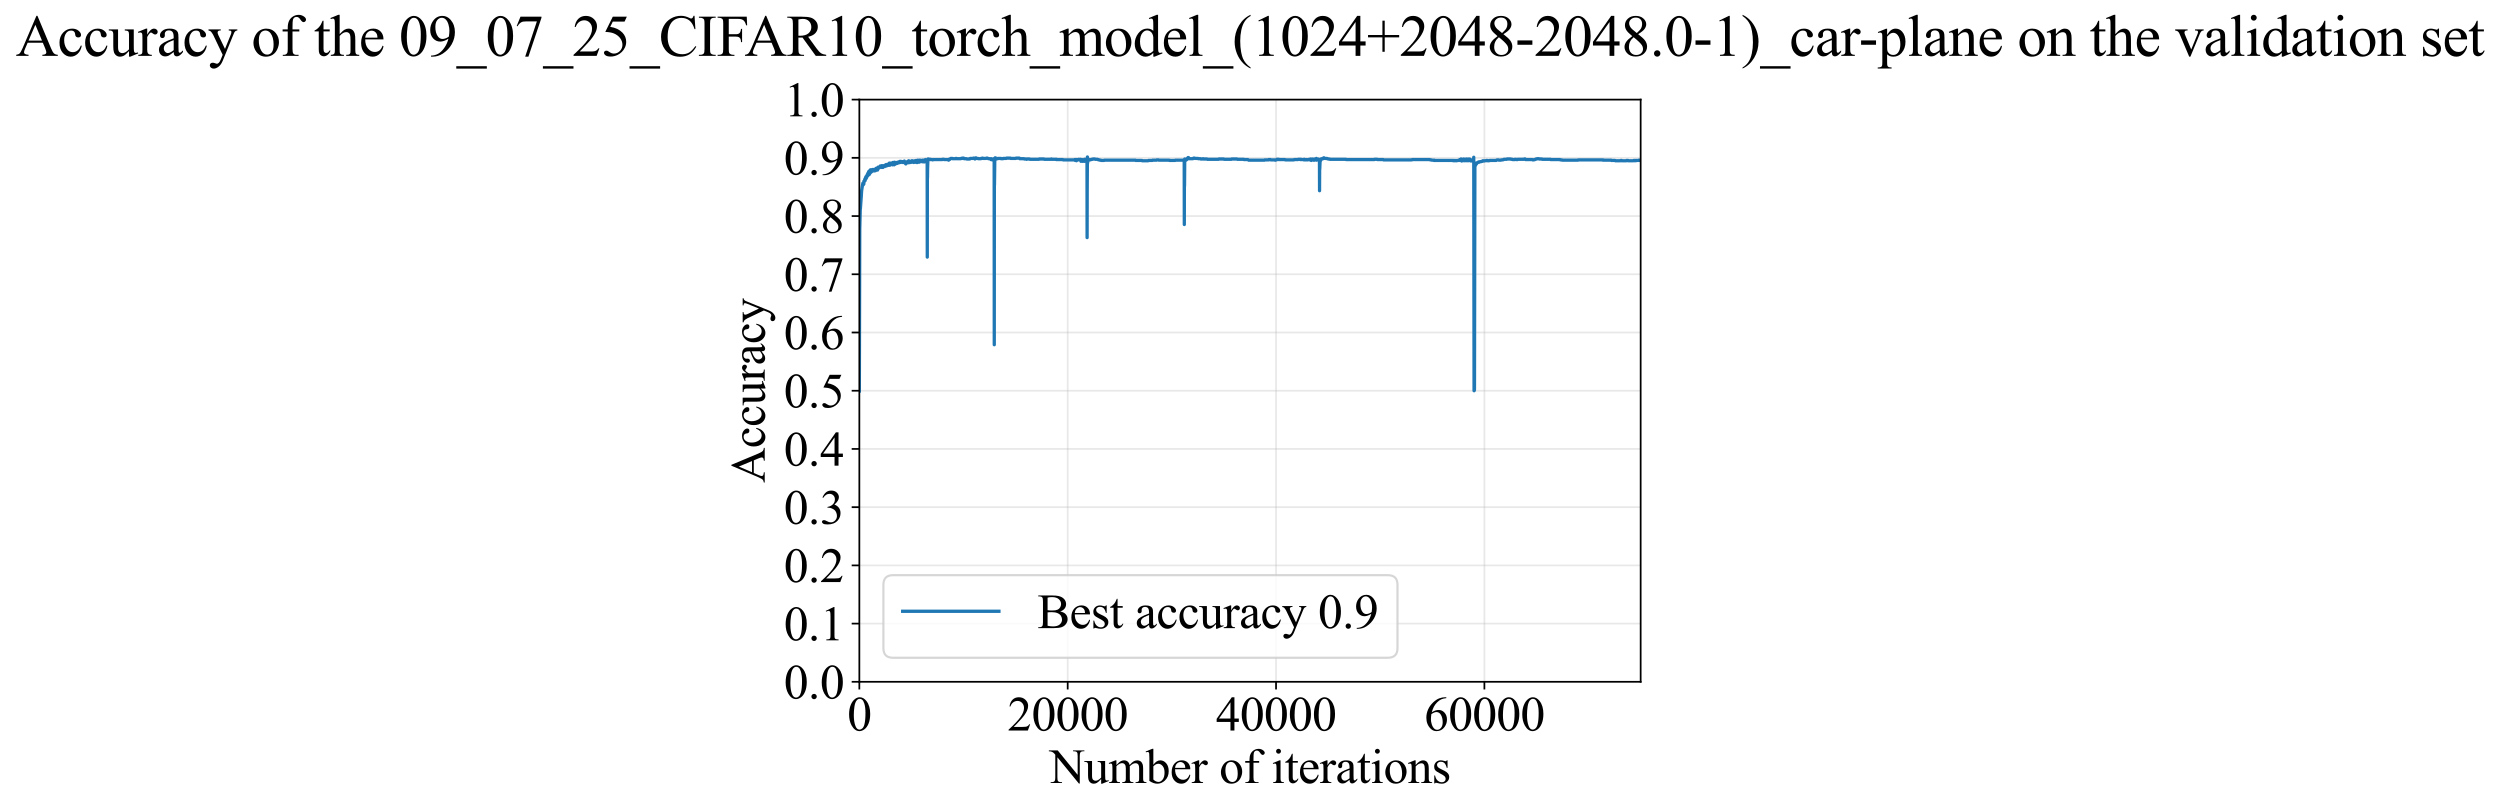 <?xml version="1.0" encoding="utf-8" standalone="no"?>
<!DOCTYPE svg PUBLIC "-//W3C//DTD SVG 1.1//EN"
  "http://www.w3.org/Graphics/SVG/1.1/DTD/svg11.dtd">
<svg xmlns:xlink="http://www.w3.org/1999/xlink" width="1142.687pt" height="369.808pt" viewBox="0 0 1142.687 369.808" xmlns="http://www.w3.org/2000/svg" version="1.1">
 <defs>
  <style type="text/css">*{stroke-linejoin: round; stroke-linecap: butt}</style>
 </defs>
 <g id="figure_1">
  <g id="patch_1">
   <path d="M 0 369.808 
L 1142.687 369.808 
L 1142.687 0 
L 0 0 
z
" style="fill: #ffffff"/>
  </g>
  <g id="axes_1">
   <g id="patch_2">
    <path d="M 392.783 311.644 
L 749.903 311.644 
L 749.903 45.532 
L 392.783 45.532 
z
" style="fill: #ffffff"/>
   </g>
   <g id="matplotlib.axis_1">
    <g id="xtick_1">
     <g id="line2d_1">
      <path d="M 392.783 311.644 
L 392.783 45.532 
" clip-path="url(#pdfb67ff0a9)" style="fill: none; stroke: #b0b0b0; stroke-opacity: 0.3; stroke-width: 0.8; stroke-linecap: square"/>
     </g>
     <g id="line2d_2">
      <defs>
       <path id="m74ac42a281" d="M 0 0 
L 0 3.5 
" style="stroke: #000000; stroke-width: 0.8"/>
      </defs>
      <g>
       <use xlink:href="#m74ac42a281" x="392.783" y="311.644" style="stroke: #000000; stroke-width: 0.8"/>
      </g>
     </g>
     <g id="text_1">
      <!-- 0 -->
      <g transform="translate(387.283 333.92) scale(0.22 -0.22)">
       <defs>
        <path id="TimesNewRomanPSMT-30" d="M 231 2094 
Q 231 2819 450 3342 
Q 669 3866 1031 4122 
Q 1313 4325 1613 4325 
Q 2100 4325 2488 3828 
Q 2972 3213 2972 2159 
Q 2972 1422 2759 906 
Q 2547 391 2217 158 
Q 1888 -75 1581 -75 
Q 975 -75 572 641 
Q 231 1244 231 2094 
z
M 844 2016 
Q 844 1141 1059 588 
Q 1238 122 1591 122 
Q 1759 122 1940 273 
Q 2122 425 2216 781 
Q 2359 1319 2359 2297 
Q 2359 3022 2209 3506 
Q 2097 3866 1919 4016 
Q 1791 4119 1609 4119 
Q 1397 4119 1231 3928 
Q 1006 3669 925 3112 
Q 844 2556 844 2016 
z
" transform="scale(0.016)"/>
       </defs>
       <use xlink:href="#TimesNewRomanPSMT-30"/>
      </g>
     </g>
    </g>
    <g id="xtick_2">
     <g id="line2d_3">
      <path d="M 488.015 311.644 
L 488.015 45.532 
" clip-path="url(#pdfb67ff0a9)" style="fill: none; stroke: #b0b0b0; stroke-opacity: 0.3; stroke-width: 0.8; stroke-linecap: square"/>
     </g>
     <g id="line2d_4">
      <g>
       <use xlink:href="#m74ac42a281" x="488.015" y="311.644" style="stroke: #000000; stroke-width: 0.8"/>
      </g>
     </g>
     <g id="text_2">
      <!-- 20000 -->
      <g transform="translate(460.515 333.92) scale(0.22 -0.22)">
       <defs>
        <path id="TimesNewRomanPSMT-32" d="M 2934 816 
L 2638 0 
L 138 0 
L 138 116 
Q 1241 1122 1691 1759 
Q 2141 2397 2141 2925 
Q 2141 3328 1894 3587 
Q 1647 3847 1303 3847 
Q 991 3847 742 3664 
Q 494 3481 375 3128 
L 259 3128 
Q 338 3706 661 4015 
Q 984 4325 1469 4325 
Q 1984 4325 2329 3994 
Q 2675 3663 2675 3213 
Q 2675 2891 2525 2569 
Q 2294 2063 1775 1497 
Q 997 647 803 472 
L 1909 472 
Q 2247 472 2383 497 
Q 2519 522 2628 598 
Q 2738 675 2819 816 
L 2934 816 
z
" transform="scale(0.016)"/>
       </defs>
       <use xlink:href="#TimesNewRomanPSMT-32"/>
       <use xlink:href="#TimesNewRomanPSMT-30" transform="translate(50 0)"/>
       <use xlink:href="#TimesNewRomanPSMT-30" transform="translate(100 0)"/>
       <use xlink:href="#TimesNewRomanPSMT-30" transform="translate(150 0)"/>
       <use xlink:href="#TimesNewRomanPSMT-30" transform="translate(200 0)"/>
      </g>
     </g>
    </g>
    <g id="xtick_3">
     <g id="line2d_5">
      <path d="M 583.247 311.644 
L 583.247 45.532 
" clip-path="url(#pdfb67ff0a9)" style="fill: none; stroke: #b0b0b0; stroke-opacity: 0.3; stroke-width: 0.8; stroke-linecap: square"/>
     </g>
     <g id="line2d_6">
      <g>
       <use xlink:href="#m74ac42a281" x="583.247" y="311.644" style="stroke: #000000; stroke-width: 0.8"/>
      </g>
     </g>
     <g id="text_3">
      <!-- 40000 -->
      <g transform="translate(555.747 333.92) scale(0.22 -0.22)">
       <defs>
        <path id="TimesNewRomanPSMT-34" d="M 2978 1563 
L 2978 1119 
L 2409 1119 
L 2409 0 
L 1894 0 
L 1894 1119 
L 100 1119 
L 100 1519 
L 2066 4325 
L 2409 4325 
L 2409 1563 
L 2978 1563 
z
M 1894 1563 
L 1894 3666 
L 406 1563 
L 1894 1563 
z
" transform="scale(0.016)"/>
       </defs>
       <use xlink:href="#TimesNewRomanPSMT-34"/>
       <use xlink:href="#TimesNewRomanPSMT-30" transform="translate(50 0)"/>
       <use xlink:href="#TimesNewRomanPSMT-30" transform="translate(100 0)"/>
       <use xlink:href="#TimesNewRomanPSMT-30" transform="translate(150 0)"/>
       <use xlink:href="#TimesNewRomanPSMT-30" transform="translate(200 0)"/>
      </g>
     </g>
    </g>
    <g id="xtick_4">
     <g id="line2d_7">
      <path d="M 678.479 311.644 
L 678.479 45.532 
" clip-path="url(#pdfb67ff0a9)" style="fill: none; stroke: #b0b0b0; stroke-opacity: 0.3; stroke-width: 0.8; stroke-linecap: square"/>
     </g>
     <g id="line2d_8">
      <g>
       <use xlink:href="#m74ac42a281" x="678.479" y="311.644" style="stroke: #000000; stroke-width: 0.8"/>
      </g>
     </g>
     <g id="text_4">
      <!-- 60000 -->
      <g transform="translate(650.979 333.92) scale(0.22 -0.22)">
       <defs>
        <path id="TimesNewRomanPSMT-36" d="M 2869 4325 
L 2869 4209 
Q 2456 4169 2195 4045 
Q 1934 3922 1679 3669 
Q 1425 3416 1258 3105 
Q 1091 2794 978 2366 
Q 1428 2675 1881 2675 
Q 2316 2675 2634 2325 
Q 2953 1975 2953 1425 
Q 2953 894 2631 456 
Q 2244 -75 1606 -75 
Q 1172 -75 869 213 
Q 275 772 275 1663 
Q 275 2231 503 2743 
Q 731 3256 1154 3653 
Q 1578 4050 1965 4187 
Q 2353 4325 2688 4325 
L 2869 4325 
z
M 925 2138 
Q 869 1716 869 1456 
Q 869 1156 980 804 
Q 1091 453 1309 247 
Q 1469 100 1697 100 
Q 1969 100 2183 356 
Q 2397 613 2397 1088 
Q 2397 1622 2184 2012 
Q 1972 2403 1581 2403 
Q 1463 2403 1327 2353 
Q 1191 2303 925 2138 
z
" transform="scale(0.016)"/>
       </defs>
       <use xlink:href="#TimesNewRomanPSMT-36"/>
       <use xlink:href="#TimesNewRomanPSMT-30" transform="translate(50 0)"/>
       <use xlink:href="#TimesNewRomanPSMT-30" transform="translate(100 0)"/>
       <use xlink:href="#TimesNewRomanPSMT-30" transform="translate(150 0)"/>
       <use xlink:href="#TimesNewRomanPSMT-30" transform="translate(200 0)"/>
      </g>
     </g>
    </g>
    <g id="text_5">
     <!-- Number of iterations -->
     <g transform="translate(479.701 357.902) scale(0.22 -0.22)">
      <defs>
       <path id="TimesNewRomanPSMT-4e" d="M -84 4238 
L 1066 4238 
L 3656 1059 
L 3656 3503 
Q 3656 3894 3569 3991 
Q 3453 4122 3203 4122 
L 3056 4122 
L 3056 4238 
L 4531 4238 
L 4531 4122 
L 4381 4122 
Q 4113 4122 4000 3959 
Q 3931 3859 3931 3503 
L 3931 -69 
L 3819 -69 
L 1025 3344 
L 1025 734 
Q 1025 344 1109 247 
Q 1228 116 1475 116 
L 1625 116 
L 1625 0 
L 150 0 
L 150 116 
L 297 116 
Q 569 116 681 278 
Q 750 378 750 734 
L 750 3681 
Q 566 3897 470 3965 
Q 375 4034 191 4094 
Q 100 4122 -84 4122 
L -84 4238 
z
" transform="scale(0.016)"/>
       <path id="TimesNewRomanPSMT-75" d="M 2709 2863 
L 2709 1128 
Q 2709 631 2732 520 
Q 2756 409 2807 365 
Q 2859 322 2928 322 
Q 3025 322 3147 375 
L 3191 266 
L 2334 -88 
L 2194 -88 
L 2194 519 
Q 1825 119 1631 15 
Q 1438 -88 1222 -88 
Q 981 -88 804 51 
Q 628 191 559 409 
Q 491 628 491 1028 
L 491 2306 
Q 491 2509 447 2587 
Q 403 2666 317 2708 
Q 231 2750 6 2747 
L 6 2863 
L 1009 2863 
L 1009 947 
Q 1009 547 1148 422 
Q 1288 297 1484 297 
Q 1619 297 1789 381 
Q 1959 466 2194 703 
L 2194 2325 
Q 2194 2569 2105 2655 
Q 2016 2741 1734 2747 
L 1734 2863 
L 2709 2863 
z
" transform="scale(0.016)"/>
       <path id="TimesNewRomanPSMT-6d" d="M 1050 2338 
Q 1363 2650 1419 2697 
Q 1559 2816 1721 2881 
Q 1884 2947 2044 2947 
Q 2313 2947 2506 2790 
Q 2700 2634 2766 2338 
Q 3088 2713 3309 2830 
Q 3531 2947 3766 2947 
Q 3994 2947 4170 2830 
Q 4347 2713 4450 2447 
Q 4519 2266 4519 1878 
L 4519 647 
Q 4519 378 4559 278 
Q 4591 209 4675 161 
Q 4759 113 4950 113 
L 4950 0 
L 3538 0 
L 3538 113 
L 3597 113 
Q 3781 113 3884 184 
Q 3956 234 3988 344 
Q 4000 397 4000 647 
L 4000 1878 
Q 4000 2228 3916 2372 
Q 3794 2572 3525 2572 
Q 3359 2572 3192 2489 
Q 3025 2406 2788 2181 
L 2781 2147 
L 2788 2013 
L 2788 647 
Q 2788 353 2820 281 
Q 2853 209 2943 161 
Q 3034 113 3253 113 
L 3253 0 
L 1806 0 
L 1806 113 
Q 2044 113 2133 169 
Q 2222 225 2256 338 
Q 2272 391 2272 647 
L 2272 1878 
Q 2272 2228 2169 2381 
Q 2031 2581 1784 2581 
Q 1616 2581 1450 2491 
Q 1191 2353 1050 2181 
L 1050 647 
Q 1050 366 1089 281 
Q 1128 197 1204 155 
Q 1281 113 1516 113 
L 1516 0 
L 100 0 
L 100 113 
Q 297 113 375 155 
Q 453 197 493 289 
Q 534 381 534 647 
L 534 1741 
Q 534 2213 506 2350 
Q 484 2453 437 2492 
Q 391 2531 309 2531 
Q 222 2531 100 2484 
L 53 2597 
L 916 2947 
L 1050 2947 
L 1050 2338 
z
" transform="scale(0.016)"/>
       <path id="TimesNewRomanPSMT-62" d="M 984 2369 
Q 1400 2947 1881 2947 
Q 2322 2947 2650 2570 
Q 2978 2194 2978 1541 
Q 2978 778 2472 313 
Q 2038 -88 1503 -88 
Q 1253 -88 995 3 
Q 738 94 469 275 
L 469 3241 
Q 469 3728 445 3840 
Q 422 3953 372 3993 
Q 322 4034 247 4034 
Q 159 4034 28 3984 
L -16 4094 
L 844 4444 
L 984 4444 
L 984 2369 
z
M 984 2169 
L 984 456 
Q 1144 300 1314 220 
Q 1484 141 1663 141 
Q 1947 141 2192 453 
Q 2438 766 2438 1363 
Q 2438 1913 2192 2208 
Q 1947 2503 1634 2503 
Q 1469 2503 1303 2419 
Q 1178 2356 984 2169 
z
" transform="scale(0.016)"/>
       <path id="TimesNewRomanPSMT-65" d="M 681 1784 
Q 678 1147 991 784 
Q 1303 422 1725 422 
Q 2006 422 2214 576 
Q 2422 731 2563 1106 
L 2659 1044 
Q 2594 616 2278 264 
Q 1963 -88 1488 -88 
Q 972 -88 605 314 
Q 238 716 238 1394 
Q 238 2128 614 2539 
Q 991 2950 1559 2950 
Q 2041 2950 2350 2633 
Q 2659 2316 2659 1784 
L 681 1784 
z
M 681 1966 
L 2006 1966 
Q 1991 2241 1941 2353 
Q 1863 2528 1708 2628 
Q 1553 2728 1384 2728 
Q 1125 2728 920 2526 
Q 716 2325 681 1966 
z
" transform="scale(0.016)"/>
       <path id="TimesNewRomanPSMT-72" d="M 1038 2947 
L 1038 2303 
Q 1397 2947 1775 2947 
Q 1947 2947 2059 2842 
Q 2172 2738 2172 2600 
Q 2172 2478 2090 2393 
Q 2009 2309 1897 2309 
Q 1788 2309 1652 2417 
Q 1516 2525 1450 2525 
Q 1394 2525 1328 2463 
Q 1188 2334 1038 2041 
L 1038 669 
Q 1038 431 1097 309 
Q 1138 225 1241 169 
Q 1344 113 1538 113 
L 1538 0 
L 72 0 
L 72 113 
Q 291 113 397 181 
Q 475 231 506 341 
Q 522 394 522 644 
L 522 1753 
Q 522 2253 501 2348 
Q 481 2444 426 2487 
Q 372 2531 291 2531 
Q 194 2531 72 2484 
L 41 2597 
L 906 2947 
L 1038 2947 
z
" transform="scale(0.016)"/>
       <path id="TimesNewRomanPSMT-20" transform="scale(0.016)"/>
       <path id="TimesNewRomanPSMT-6f" d="M 1600 2947 
Q 2250 2947 2644 2453 
Q 2978 2031 2978 1484 
Q 2978 1100 2793 706 
Q 2609 313 2286 112 
Q 1963 -88 1566 -88 
Q 919 -88 538 428 
Q 216 863 216 1403 
Q 216 1797 411 2186 
Q 606 2575 925 2761 
Q 1244 2947 1600 2947 
z
M 1503 2744 
Q 1338 2744 1170 2645 
Q 1003 2547 900 2300 
Q 797 2053 797 1666 
Q 797 1041 1045 587 
Q 1294 134 1700 134 
Q 2003 134 2200 384 
Q 2397 634 2397 1244 
Q 2397 2006 2069 2444 
Q 1847 2744 1503 2744 
z
" transform="scale(0.016)"/>
       <path id="TimesNewRomanPSMT-66" d="M 1319 2638 
L 1319 756 
Q 1319 356 1406 250 
Q 1522 113 1716 113 
L 1975 113 
L 1975 0 
L 266 0 
L 266 113 
L 394 113 
Q 519 113 622 175 
Q 725 238 764 344 
Q 803 450 803 756 
L 803 2638 
L 247 2638 
L 247 2863 
L 803 2863 
L 803 3050 
Q 803 3478 940 3775 
Q 1078 4072 1361 4255 
Q 1644 4438 1997 4438 
Q 2325 4438 2600 4225 
Q 2781 4084 2781 3909 
Q 2781 3816 2700 3733 
Q 2619 3650 2525 3650 
Q 2453 3650 2373 3701 
Q 2294 3753 2178 3923 
Q 2063 4094 1966 4153 
Q 1869 4213 1750 4213 
Q 1606 4213 1506 4136 
Q 1406 4059 1362 3898 
Q 1319 3738 1319 3069 
L 1319 2863 
L 2056 2863 
L 2056 2638 
L 1319 2638 
z
" transform="scale(0.016)"/>
       <path id="TimesNewRomanPSMT-69" d="M 928 4444 
Q 1059 4444 1151 4351 
Q 1244 4259 1244 4128 
Q 1244 3997 1151 3903 
Q 1059 3809 928 3809 
Q 797 3809 703 3903 
Q 609 3997 609 4128 
Q 609 4259 701 4351 
Q 794 4444 928 4444 
z
M 1188 2947 
L 1188 647 
Q 1188 378 1227 289 
Q 1266 200 1342 156 
Q 1419 113 1622 113 
L 1622 0 
L 231 0 
L 231 113 
Q 441 113 512 153 
Q 584 194 626 287 
Q 669 381 669 647 
L 669 1750 
Q 669 2216 641 2353 
Q 619 2453 572 2492 
Q 525 2531 444 2531 
Q 356 2531 231 2484 
L 188 2597 
L 1050 2947 
L 1188 2947 
z
" transform="scale(0.016)"/>
       <path id="TimesNewRomanPSMT-74" d="M 1031 3803 
L 1031 2863 
L 1700 2863 
L 1700 2644 
L 1031 2644 
L 1031 788 
Q 1031 509 1111 412 
Q 1191 316 1316 316 
Q 1419 316 1516 380 
Q 1613 444 1666 569 
L 1788 569 
Q 1678 263 1478 108 
Q 1278 -47 1066 -47 
Q 922 -47 784 33 
Q 647 113 581 261 
Q 516 409 516 719 
L 516 2644 
L 63 2644 
L 63 2747 
Q 234 2816 414 2980 
Q 594 3144 734 3369 
Q 806 3488 934 3803 
L 1031 3803 
z
" transform="scale(0.016)"/>
       <path id="TimesNewRomanPSMT-61" d="M 1822 413 
Q 1381 72 1269 19 
Q 1100 -59 909 -59 
Q 613 -59 420 144 
Q 228 347 228 678 
Q 228 888 322 1041 
Q 450 1253 767 1440 
Q 1084 1628 1822 1897 
L 1822 2009 
Q 1822 2438 1686 2597 
Q 1550 2756 1291 2756 
Q 1094 2756 978 2650 
Q 859 2544 859 2406 
L 866 2225 
Q 866 2081 792 2003 
Q 719 1925 600 1925 
Q 484 1925 411 2006 
Q 338 2088 338 2228 
Q 338 2497 613 2722 
Q 888 2947 1384 2947 
Q 1766 2947 2009 2819 
Q 2194 2722 2281 2516 
Q 2338 2381 2338 1966 
L 2338 994 
Q 2338 584 2353 492 
Q 2369 400 2405 369 
Q 2441 338 2488 338 
Q 2538 338 2575 359 
Q 2641 400 2828 588 
L 2828 413 
Q 2478 -56 2159 -56 
Q 2006 -56 1915 50 
Q 1825 156 1822 413 
z
M 1822 616 
L 1822 1706 
Q 1350 1519 1213 1441 
Q 966 1303 859 1153 
Q 753 1003 753 825 
Q 753 600 887 451 
Q 1022 303 1197 303 
Q 1434 303 1822 616 
z
" transform="scale(0.016)"/>
       <path id="TimesNewRomanPSMT-6e" d="M 1034 2341 
Q 1538 2947 1994 2947 
Q 2228 2947 2397 2830 
Q 2566 2713 2666 2444 
Q 2734 2256 2734 1869 
L 2734 647 
Q 2734 375 2778 278 
Q 2813 200 2889 156 
Q 2966 113 3172 113 
L 3172 0 
L 1756 0 
L 1756 113 
L 1816 113 
Q 2016 113 2095 173 
Q 2175 234 2206 353 
Q 2219 400 2219 647 
L 2219 1819 
Q 2219 2209 2117 2386 
Q 2016 2563 1775 2563 
Q 1403 2563 1034 2156 
L 1034 647 
Q 1034 356 1069 288 
Q 1113 197 1189 155 
Q 1266 113 1500 113 
L 1500 0 
L 84 0 
L 84 113 
L 147 113 
Q 366 113 442 223 
Q 519 334 519 647 
L 519 1709 
Q 519 2225 495 2337 
Q 472 2450 423 2490 
Q 375 2531 294 2531 
Q 206 2531 84 2484 
L 38 2597 
L 900 2947 
L 1034 2947 
L 1034 2341 
z
" transform="scale(0.016)"/>
       <path id="TimesNewRomanPSMT-73" d="M 2050 2947 
L 2050 1972 
L 1947 1972 
Q 1828 2431 1642 2597 
Q 1456 2763 1169 2763 
Q 950 2763 815 2647 
Q 681 2531 681 2391 
Q 681 2216 781 2091 
Q 878 1963 1175 1819 
L 1631 1597 
Q 2266 1288 2266 781 
Q 2266 391 1970 151 
Q 1675 -88 1309 -88 
Q 1047 -88 709 6 
Q 606 38 541 38 
Q 469 38 428 -44 
L 325 -44 
L 325 978 
L 428 978 
Q 516 541 762 319 
Q 1009 97 1316 97 
Q 1531 97 1667 223 
Q 1803 350 1803 528 
Q 1803 744 1651 891 
Q 1500 1038 1047 1263 
Q 594 1488 453 1669 
Q 313 1847 313 2119 
Q 313 2472 555 2709 
Q 797 2947 1181 2947 
Q 1350 2947 1591 2875 
Q 1750 2828 1803 2828 
Q 1853 2828 1881 2850 
Q 1909 2872 1947 2947 
L 2050 2947 
z
" transform="scale(0.016)"/>
      </defs>
      <use xlink:href="#TimesNewRomanPSMT-4e"/>
      <use xlink:href="#TimesNewRomanPSMT-75" transform="translate(72.217 0)"/>
      <use xlink:href="#TimesNewRomanPSMT-6d" transform="translate(122.217 0)"/>
      <use xlink:href="#TimesNewRomanPSMT-62" transform="translate(200 0)"/>
      <use xlink:href="#TimesNewRomanPSMT-65" transform="translate(250 0)"/>
      <use xlink:href="#TimesNewRomanPSMT-72" transform="translate(294.385 0)"/>
      <use xlink:href="#TimesNewRomanPSMT-20" transform="translate(327.686 0)"/>
      <use xlink:href="#TimesNewRomanPSMT-6f" transform="translate(352.686 0)"/>
      <use xlink:href="#TimesNewRomanPSMT-66" transform="translate(402.686 0)"/>
      <use xlink:href="#TimesNewRomanPSMT-20" transform="translate(435.986 0)"/>
      <use xlink:href="#TimesNewRomanPSMT-69" transform="translate(460.986 0)"/>
      <use xlink:href="#TimesNewRomanPSMT-74" transform="translate(488.77 0)"/>
      <use xlink:href="#TimesNewRomanPSMT-65" transform="translate(516.553 0)"/>
      <use xlink:href="#TimesNewRomanPSMT-72" transform="translate(560.938 0)"/>
      <use xlink:href="#TimesNewRomanPSMT-61" transform="translate(594.238 0)"/>
      <use xlink:href="#TimesNewRomanPSMT-74" transform="translate(638.623 0)"/>
      <use xlink:href="#TimesNewRomanPSMT-69" transform="translate(666.406 0)"/>
      <use xlink:href="#TimesNewRomanPSMT-6f" transform="translate(694.189 0)"/>
      <use xlink:href="#TimesNewRomanPSMT-6e" transform="translate(744.189 0)"/>
      <use xlink:href="#TimesNewRomanPSMT-73" transform="translate(794.189 0)"/>
     </g>
    </g>
   </g>
   <g id="matplotlib.axis_2">
    <g id="ytick_1">
     <g id="line2d_9">
      <path d="M 392.783 311.644 
L 749.903 311.644 
" clip-path="url(#pdfb67ff0a9)" style="fill: none; stroke: #b0b0b0; stroke-opacity: 0.3; stroke-width: 0.8; stroke-linecap: square"/>
     </g>
     <g id="line2d_10">
      <defs>
       <path id="m5dab3837e6" d="M 0 0 
L -3.5 0 
" style="stroke: #000000; stroke-width: 0.8"/>
      </defs>
      <g>
       <use xlink:href="#m5dab3837e6" x="392.783" y="311.644" style="stroke: #000000; stroke-width: 0.8"/>
      </g>
     </g>
     <g id="text_6">
      <!-- 0.0 -->
      <g transform="translate(358.283 319.282) scale(0.22 -0.22)">
       <defs>
        <path id="TimesNewRomanPSMT-2e" d="M 800 606 
Q 947 606 1047 504 
Q 1147 403 1147 259 
Q 1147 116 1045 14 
Q 944 -88 800 -88 
Q 656 -88 554 14 
Q 453 116 453 259 
Q 453 406 554 506 
Q 656 606 800 606 
z
" transform="scale(0.016)"/>
       </defs>
       <use xlink:href="#TimesNewRomanPSMT-30"/>
       <use xlink:href="#TimesNewRomanPSMT-2e" transform="translate(50 0)"/>
       <use xlink:href="#TimesNewRomanPSMT-30" transform="translate(75 0)"/>
      </g>
     </g>
    </g>
    <g id="ytick_2">
     <g id="line2d_11">
      <path d="M 392.783 285.032 
L 749.903 285.032 
" clip-path="url(#pdfb67ff0a9)" style="fill: none; stroke: #b0b0b0; stroke-opacity: 0.3; stroke-width: 0.8; stroke-linecap: square"/>
     </g>
     <g id="line2d_12">
      <g>
       <use xlink:href="#m5dab3837e6" x="392.783" y="285.032" style="stroke: #000000; stroke-width: 0.8"/>
      </g>
     </g>
     <g id="text_7">
      <!-- 0.1 -->
      <g transform="translate(358.283 292.67) scale(0.22 -0.22)">
       <defs>
        <path id="TimesNewRomanPSMT-31" d="M 750 3822 
L 1781 4325 
L 1884 4325 
L 1884 747 
Q 1884 391 1914 303 
Q 1944 216 2037 169 
Q 2131 122 2419 116 
L 2419 0 
L 825 0 
L 825 116 
Q 1125 122 1212 167 
Q 1300 213 1334 289 
Q 1369 366 1369 747 
L 1369 3034 
Q 1369 3497 1338 3628 
Q 1316 3728 1258 3775 
Q 1200 3822 1119 3822 
Q 1003 3822 797 3725 
L 750 3822 
z
" transform="scale(0.016)"/>
       </defs>
       <use xlink:href="#TimesNewRomanPSMT-30"/>
       <use xlink:href="#TimesNewRomanPSMT-2e" transform="translate(50 0)"/>
       <use xlink:href="#TimesNewRomanPSMT-31" transform="translate(75 0)"/>
      </g>
     </g>
    </g>
    <g id="ytick_3">
     <g id="line2d_13">
      <path d="M 392.783 258.421 
L 749.903 258.421 
" clip-path="url(#pdfb67ff0a9)" style="fill: none; stroke: #b0b0b0; stroke-opacity: 0.3; stroke-width: 0.8; stroke-linecap: square"/>
     </g>
     <g id="line2d_14">
      <g>
       <use xlink:href="#m5dab3837e6" x="392.783" y="258.421" style="stroke: #000000; stroke-width: 0.8"/>
      </g>
     </g>
     <g id="text_8">
      <!-- 0.2 -->
      <g transform="translate(358.283 266.059) scale(0.22 -0.22)">
       <use xlink:href="#TimesNewRomanPSMT-30"/>
       <use xlink:href="#TimesNewRomanPSMT-2e" transform="translate(50 0)"/>
       <use xlink:href="#TimesNewRomanPSMT-32" transform="translate(75 0)"/>
      </g>
     </g>
    </g>
    <g id="ytick_4">
     <g id="line2d_15">
      <path d="M 392.783 231.81 
L 749.903 231.81 
" clip-path="url(#pdfb67ff0a9)" style="fill: none; stroke: #b0b0b0; stroke-opacity: 0.3; stroke-width: 0.8; stroke-linecap: square"/>
     </g>
     <g id="line2d_16">
      <g>
       <use xlink:href="#m5dab3837e6" x="392.783" y="231.81" style="stroke: #000000; stroke-width: 0.8"/>
      </g>
     </g>
     <g id="text_9">
      <!-- 0.3 -->
      <g transform="translate(358.283 239.448) scale(0.22 -0.22)">
       <defs>
        <path id="TimesNewRomanPSMT-33" d="M 325 3431 
Q 506 3859 782 4092 
Q 1059 4325 1472 4325 
Q 1981 4325 2253 3994 
Q 2459 3747 2459 3466 
Q 2459 3003 1878 2509 
Q 2269 2356 2469 2072 
Q 2669 1788 2669 1403 
Q 2669 853 2319 450 
Q 1863 -75 997 -75 
Q 569 -75 414 31 
Q 259 138 259 259 
Q 259 350 332 419 
Q 406 488 509 488 
Q 588 488 669 463 
Q 722 447 909 348 
Q 1097 250 1169 231 
Q 1284 197 1416 197 
Q 1734 197 1970 444 
Q 2206 691 2206 1028 
Q 2206 1275 2097 1509 
Q 2016 1684 1919 1775 
Q 1784 1900 1550 2001 
Q 1316 2103 1072 2103 
L 972 2103 
L 972 2197 
Q 1219 2228 1467 2375 
Q 1716 2522 1828 2728 
Q 1941 2934 1941 3181 
Q 1941 3503 1739 3701 
Q 1538 3900 1238 3900 
Q 753 3900 428 3381 
L 325 3431 
z
" transform="scale(0.016)"/>
       </defs>
       <use xlink:href="#TimesNewRomanPSMT-30"/>
       <use xlink:href="#TimesNewRomanPSMT-2e" transform="translate(50 0)"/>
       <use xlink:href="#TimesNewRomanPSMT-33" transform="translate(75 0)"/>
      </g>
     </g>
    </g>
    <g id="ytick_5">
     <g id="line2d_17">
      <path d="M 392.783 205.199 
L 749.903 205.199 
" clip-path="url(#pdfb67ff0a9)" style="fill: none; stroke: #b0b0b0; stroke-opacity: 0.3; stroke-width: 0.8; stroke-linecap: square"/>
     </g>
     <g id="line2d_18">
      <g>
       <use xlink:href="#m5dab3837e6" x="392.783" y="205.199" style="stroke: #000000; stroke-width: 0.8"/>
      </g>
     </g>
     <g id="text_10">
      <!-- 0.4 -->
      <g transform="translate(358.283 212.837) scale(0.22 -0.22)">
       <use xlink:href="#TimesNewRomanPSMT-30"/>
       <use xlink:href="#TimesNewRomanPSMT-2e" transform="translate(50 0)"/>
       <use xlink:href="#TimesNewRomanPSMT-34" transform="translate(75 0)"/>
      </g>
     </g>
    </g>
    <g id="ytick_6">
     <g id="line2d_19">
      <path d="M 392.783 178.588 
L 749.903 178.588 
" clip-path="url(#pdfb67ff0a9)" style="fill: none; stroke: #b0b0b0; stroke-opacity: 0.3; stroke-width: 0.8; stroke-linecap: square"/>
     </g>
     <g id="line2d_20">
      <g>
       <use xlink:href="#m5dab3837e6" x="392.783" y="178.588" style="stroke: #000000; stroke-width: 0.8"/>
      </g>
     </g>
     <g id="text_11">
      <!-- 0.5 -->
      <g transform="translate(358.283 186.226) scale(0.22 -0.22)">
       <defs>
        <path id="TimesNewRomanPSMT-35" d="M 2778 4238 
L 2534 3706 
L 1259 3706 
L 981 3138 
Q 1809 3016 2294 2522 
Q 2709 2097 2709 1522 
Q 2709 1188 2573 903 
Q 2438 619 2231 419 
Q 2025 219 1772 97 
Q 1413 -75 1034 -75 
Q 653 -75 479 54 
Q 306 184 306 341 
Q 306 428 378 495 
Q 450 563 559 563 
Q 641 563 702 538 
Q 763 513 909 409 
Q 1144 247 1384 247 
Q 1750 247 2026 523 
Q 2303 800 2303 1197 
Q 2303 1581 2056 1914 
Q 1809 2247 1375 2428 
Q 1034 2569 447 2591 
L 1259 4238 
L 2778 4238 
z
" transform="scale(0.016)"/>
       </defs>
       <use xlink:href="#TimesNewRomanPSMT-30"/>
       <use xlink:href="#TimesNewRomanPSMT-2e" transform="translate(50 0)"/>
       <use xlink:href="#TimesNewRomanPSMT-35" transform="translate(75 0)"/>
      </g>
     </g>
    </g>
    <g id="ytick_7">
     <g id="line2d_21">
      <path d="M 392.783 151.976 
L 749.903 151.976 
" clip-path="url(#pdfb67ff0a9)" style="fill: none; stroke: #b0b0b0; stroke-opacity: 0.3; stroke-width: 0.8; stroke-linecap: square"/>
     </g>
     <g id="line2d_22">
      <g>
       <use xlink:href="#m5dab3837e6" x="392.783" y="151.976" style="stroke: #000000; stroke-width: 0.8"/>
      </g>
     </g>
     <g id="text_12">
      <!-- 0.6 -->
      <g transform="translate(358.283 159.614) scale(0.22 -0.22)">
       <use xlink:href="#TimesNewRomanPSMT-30"/>
       <use xlink:href="#TimesNewRomanPSMT-2e" transform="translate(50 0)"/>
       <use xlink:href="#TimesNewRomanPSMT-36" transform="translate(75 0)"/>
      </g>
     </g>
    </g>
    <g id="ytick_8">
     <g id="line2d_23">
      <path d="M 392.783 125.365 
L 749.903 125.365 
" clip-path="url(#pdfb67ff0a9)" style="fill: none; stroke: #b0b0b0; stroke-opacity: 0.3; stroke-width: 0.8; stroke-linecap: square"/>
     </g>
     <g id="line2d_24">
      <g>
       <use xlink:href="#m5dab3837e6" x="392.783" y="125.365" style="stroke: #000000; stroke-width: 0.8"/>
      </g>
     </g>
     <g id="text_13">
      <!-- 0.7 -->
      <g transform="translate(358.283 133.003) scale(0.22 -0.22)">
       <defs>
        <path id="TimesNewRomanPSMT-37" d="M 644 4238 
L 2916 4238 
L 2916 4119 
L 1503 -88 
L 1153 -88 
L 2419 3728 
L 1253 3728 
Q 900 3728 750 3644 
Q 488 3500 328 3200 
L 238 3234 
L 644 4238 
z
" transform="scale(0.016)"/>
       </defs>
       <use xlink:href="#TimesNewRomanPSMT-30"/>
       <use xlink:href="#TimesNewRomanPSMT-2e" transform="translate(50 0)"/>
       <use xlink:href="#TimesNewRomanPSMT-37" transform="translate(75 0)"/>
      </g>
     </g>
    </g>
    <g id="ytick_9">
     <g id="line2d_25">
      <path d="M 392.783 98.754 
L 749.903 98.754 
" clip-path="url(#pdfb67ff0a9)" style="fill: none; stroke: #b0b0b0; stroke-opacity: 0.3; stroke-width: 0.8; stroke-linecap: square"/>
     </g>
     <g id="line2d_26">
      <g>
       <use xlink:href="#m5dab3837e6" x="392.783" y="98.754" style="stroke: #000000; stroke-width: 0.8"/>
      </g>
     </g>
     <g id="text_14">
      <!-- 0.8 -->
      <g transform="translate(358.283 106.392) scale(0.22 -0.22)">
       <defs>
        <path id="TimesNewRomanPSMT-38" d="M 1228 2134 
Q 725 2547 579 2797 
Q 434 3047 434 3316 
Q 434 3728 753 4026 
Q 1072 4325 1600 4325 
Q 2113 4325 2425 4047 
Q 2738 3769 2738 3413 
Q 2738 3175 2569 2928 
Q 2400 2681 1866 2347 
Q 2416 1922 2594 1678 
Q 2831 1359 2831 1006 
Q 2831 559 2490 242 
Q 2150 -75 1597 -75 
Q 994 -75 656 303 
Q 388 606 388 966 
Q 388 1247 577 1523 
Q 766 1800 1228 2134 
z
M 1719 2469 
Q 2094 2806 2194 3001 
Q 2294 3197 2294 3444 
Q 2294 3772 2109 3958 
Q 1925 4144 1606 4144 
Q 1288 4144 1088 3959 
Q 888 3775 888 3528 
Q 888 3366 970 3203 
Q 1053 3041 1206 2894 
L 1719 2469 
z
M 1375 2016 
Q 1116 1797 991 1539 
Q 866 1281 866 981 
Q 866 578 1086 336 
Q 1306 94 1647 94 
Q 1984 94 2187 284 
Q 2391 475 2391 747 
Q 2391 972 2272 1150 
Q 2050 1481 1375 2016 
z
" transform="scale(0.016)"/>
       </defs>
       <use xlink:href="#TimesNewRomanPSMT-30"/>
       <use xlink:href="#TimesNewRomanPSMT-2e" transform="translate(50 0)"/>
       <use xlink:href="#TimesNewRomanPSMT-38" transform="translate(75 0)"/>
      </g>
     </g>
    </g>
    <g id="ytick_10">
     <g id="line2d_27">
      <path d="M 392.783 72.143 
L 749.903 72.143 
" clip-path="url(#pdfb67ff0a9)" style="fill: none; stroke: #b0b0b0; stroke-opacity: 0.3; stroke-width: 0.8; stroke-linecap: square"/>
     </g>
     <g id="line2d_28">
      <g>
       <use xlink:href="#m5dab3837e6" x="392.783" y="72.143" style="stroke: #000000; stroke-width: 0.8"/>
      </g>
     </g>
     <g id="text_15">
      <!-- 0.9 -->
      <g transform="translate(358.283 79.781) scale(0.22 -0.22)">
       <defs>
        <path id="TimesNewRomanPSMT-39" d="M 338 -88 
L 338 28 
Q 744 34 1094 217 
Q 1444 400 1770 856 
Q 2097 1313 2225 1859 
Q 1734 1544 1338 1544 
Q 891 1544 572 1889 
Q 253 2234 253 2806 
Q 253 3363 572 3797 
Q 956 4325 1575 4325 
Q 2097 4325 2469 3894 
Q 2925 3359 2925 2575 
Q 2925 1869 2578 1258 
Q 2231 647 1613 244 
Q 1109 -88 516 -88 
L 338 -88 
z
M 2275 2091 
Q 2331 2497 2331 2741 
Q 2331 3044 2228 3395 
Q 2125 3747 1936 3934 
Q 1747 4122 1506 4122 
Q 1228 4122 1018 3872 
Q 809 3622 809 3128 
Q 809 2469 1088 2097 
Q 1291 1828 1588 1828 
Q 1731 1828 1928 1897 
Q 2125 1966 2275 2091 
z
" transform="scale(0.016)"/>
       </defs>
       <use xlink:href="#TimesNewRomanPSMT-30"/>
       <use xlink:href="#TimesNewRomanPSMT-2e" transform="translate(50 0)"/>
       <use xlink:href="#TimesNewRomanPSMT-39" transform="translate(75 0)"/>
      </g>
     </g>
    </g>
    <g id="ytick_11">
     <g id="line2d_29">
      <path d="M 392.783 45.532 
L 749.903 45.532 
" clip-path="url(#pdfb67ff0a9)" style="fill: none; stroke: #b0b0b0; stroke-opacity: 0.3; stroke-width: 0.8; stroke-linecap: square"/>
     </g>
     <g id="line2d_30">
      <g>
       <use xlink:href="#m5dab3837e6" x="392.783" y="45.532" style="stroke: #000000; stroke-width: 0.8"/>
      </g>
     </g>
     <g id="text_16">
      <!-- 1.0 -->
      <g transform="translate(358.283 53.17) scale(0.22 -0.22)">
       <use xlink:href="#TimesNewRomanPSMT-31"/>
       <use xlink:href="#TimesNewRomanPSMT-2e" transform="translate(50 0)"/>
       <use xlink:href="#TimesNewRomanPSMT-30" transform="translate(75 0)"/>
      </g>
     </g>
    </g>
    <g id="text_17">
     <!-- Accuracy -->
     <g transform="translate(349.536 220.726) rotate(-90) scale(0.22 -0.22)">
      <defs>
       <path id="TimesNewRomanPSMT-41" d="M 2928 1419 
L 1288 1419 
L 1000 750 
Q 894 503 894 381 
Q 894 284 986 211 
Q 1078 138 1384 116 
L 1384 0 
L 50 0 
L 50 116 
Q 316 163 394 238 
Q 553 388 747 847 
L 2238 4334 
L 2347 4334 
L 3822 809 
Q 4000 384 4145 257 
Q 4291 131 4550 116 
L 4550 0 
L 2878 0 
L 2878 116 
Q 3131 128 3220 200 
Q 3309 272 3309 375 
Q 3309 513 3184 809 
L 2928 1419 
z
M 2841 1650 
L 2122 3363 
L 1384 1650 
L 2841 1650 
z
" transform="scale(0.016)"/>
       <path id="TimesNewRomanPSMT-63" d="M 2631 1088 
Q 2516 522 2178 217 
Q 1841 -88 1431 -88 
Q 944 -88 581 321 
Q 219 731 219 1428 
Q 219 2103 620 2525 
Q 1022 2947 1584 2947 
Q 2006 2947 2278 2723 
Q 2550 2500 2550 2259 
Q 2550 2141 2473 2067 
Q 2397 1994 2259 1994 
Q 2075 1994 1981 2113 
Q 1928 2178 1911 2362 
Q 1894 2547 1784 2644 
Q 1675 2738 1481 2738 
Q 1169 2738 978 2506 
Q 725 2200 725 1697 
Q 725 1184 976 792 
Q 1228 400 1656 400 
Q 1963 400 2206 609 
Q 2378 753 2541 1131 
L 2631 1088 
z
" transform="scale(0.016)"/>
       <path id="TimesNewRomanPSMT-79" d="M 38 2863 
L 1372 2863 
L 1372 2747 
L 1306 2747 
Q 1166 2747 1095 2686 
Q 1025 2625 1025 2534 
Q 1025 2413 1128 2197 
L 1825 753 
L 2466 2334 
Q 2519 2463 2519 2588 
Q 2519 2644 2497 2672 
Q 2472 2706 2419 2726 
Q 2366 2747 2231 2747 
L 2231 2863 
L 3163 2863 
L 3163 2747 
Q 3047 2734 2984 2696 
Q 2922 2659 2847 2556 
Q 2819 2513 2741 2316 
L 1575 -541 
Q 1406 -956 1132 -1168 
Q 859 -1381 606 -1381 
Q 422 -1381 303 -1275 
Q 184 -1169 184 -1031 
Q 184 -900 270 -820 
Q 356 -741 506 -741 
Q 609 -741 788 -809 
Q 913 -856 944 -856 
Q 1038 -856 1148 -759 
Q 1259 -663 1372 -384 
L 1575 113 
L 547 2272 
Q 500 2369 397 2513 
Q 319 2622 269 2659 
Q 197 2709 38 2747 
L 38 2863 
z
" transform="scale(0.016)"/>
      </defs>
      <use xlink:href="#TimesNewRomanPSMT-41"/>
      <use xlink:href="#TimesNewRomanPSMT-63" transform="translate(72.217 0)"/>
      <use xlink:href="#TimesNewRomanPSMT-63" transform="translate(116.602 0)"/>
      <use xlink:href="#TimesNewRomanPSMT-75" transform="translate(160.986 0)"/>
      <use xlink:href="#TimesNewRomanPSMT-72" transform="translate(210.986 0)"/>
      <use xlink:href="#TimesNewRomanPSMT-61" transform="translate(244.287 0)"/>
      <use xlink:href="#TimesNewRomanPSMT-63" transform="translate(288.672 0)"/>
      <use xlink:href="#TimesNewRomanPSMT-79" transform="translate(333.057 0)"/>
     </g>
    </g>
   </g>
   <g id="line2d_31">
    <path d="M 392.783 178.721 
L 392.974 104.741 
L 393.212 95.161 
L 393.259 95.427 
L 393.545 91.436 
L 393.64 90.238 
L 393.831 87.178 
L 394.307 84.118 
L 394.355 84.118 
L 394.402 83.719 
L 394.45 84.118 
L 394.498 84.118 
L 394.545 84.517 
L 394.593 84.384 
L 394.641 84.251 
L 394.783 83.452 
L 394.831 84.118 
L 394.879 82.787 
L 394.974 83.186 
L 395.307 81.856 
L 395.402 81.723 
L 395.45 82.521 
L 395.498 81.723 
L 395.641 81.057 
L 395.783 81.723 
L 395.879 80.658 
L 395.926 81.057 
L 395.974 81.457 
L 396.069 80.658 
L 396.117 80.791 
L 396.164 81.057 
L 396.355 79.86 
L 396.403 80.525 
L 396.45 79.727 
L 396.498 79.86 
L 396.688 79.195 
L 396.736 80.259 
L 396.784 79.195 
L 396.974 78.662 
L 397.022 79.328 
L 397.069 78.396 
L 397.165 78.529 
L 397.307 79.062 
L 397.355 79.727 
L 397.403 78.396 
L 397.498 78.529 
L 397.545 78.795 
L 397.593 78.662 
L 397.688 77.731 
L 397.784 79.062 
L 397.831 78.662 
L 397.926 77.598 
L 398.022 78.795 
L 398.117 77.864 
L 398.165 78.263 
L 398.307 77.598 
L 398.355 78.529 
L 398.403 77.864 
L 398.45 77.864 
L 398.498 78.396 
L 398.546 78.263 
L 398.831 77.465 
L 398.879 78.13 
L 398.927 77.997 
L 399.069 77.598 
L 399.165 78.13 
L 399.308 77.465 
L 399.355 77.997 
L 399.45 77.864 
L 399.498 77.997 
L 399.546 77.731 
L 399.593 78.13 
L 399.688 77.997 
L 399.736 77.731 
L 399.784 78.13 
L 399.879 77.332 
L 399.927 77.465 
L 399.974 77.465 
L 400.117 77.332 
L 400.212 77.997 
L 400.26 77.864 
L 400.403 77.199 
L 400.45 76.933 
L 400.593 77.731 
L 400.784 77.066 
L 400.831 77.199 
L 400.879 76.8 
L 400.927 76.933 
L 400.974 77.731 
L 401.022 77.199 
L 401.117 77.731 
L 401.26 76.8 
L 401.308 77.199 
L 401.355 76.4 
L 401.403 76.8 
L 401.451 77.066 
L 401.498 76.8 
L 401.593 76.667 
L 401.736 76.8 
L 401.879 76.4 
L 401.974 76.667 
L 402.022 76.4 
L 402.07 76.534 
L 402.117 76.534 
L 402.308 75.868 
L 402.355 76.134 
L 402.546 76.4 
L 402.641 76.001 
L 402.689 76.134 
L 402.784 76.267 
L 402.879 75.735 
L 402.927 75.868 
L 402.974 76.534 
L 403.022 76.267 
L 403.07 76.134 
L 403.117 76.4 
L 403.165 76.267 
L 403.213 75.735 
L 403.26 75.868 
L 403.403 76.267 
L 403.451 76.267 
L 403.546 76.534 
L 403.641 75.735 
L 403.689 76.001 
L 403.832 76.134 
L 403.879 75.868 
L 403.927 76.134 
L 403.975 76.134 
L 404.022 75.735 
L 404.07 76.134 
L 404.117 76.134 
L 404.213 75.735 
L 404.26 76.134 
L 404.355 76.001 
L 404.403 76.134 
L 404.546 75.469 
L 404.689 75.735 
L 404.736 75.868 
L 404.784 75.735 
L 404.832 75.735 
L 404.879 75.868 
L 405.022 75.203 
L 405.07 75.336 
L 405.165 75.336 
L 405.213 75.868 
L 405.26 75.203 
L 405.356 75.602 
L 405.403 75.469 
L 405.451 75.336 
L 405.498 75.469 
L 405.594 75.469 
L 405.737 75.07 
L 405.879 75.07 
L 406.07 75.336 
L 406.118 75.203 
L 406.165 75.336 
L 406.26 75.602 
L 406.403 74.671 
L 406.451 74.671 
L 406.498 74.538 
L 406.689 75.469 
L 406.832 74.804 
L 406.879 75.469 
L 406.927 75.336 
L 407.07 74.671 
L 407.165 74.538 
L 407.26 74.804 
L 407.308 74.538 
L 407.356 74.804 
L 407.403 74.937 
L 407.451 74.671 
L 407.499 74.804 
L 407.546 74.804 
L 407.689 74.671 
L 407.737 74.804 
L 407.784 74.671 
L 407.927 74.671 
L 407.975 75.336 
L 408.022 74.671 
L 408.07 74.272 
L 408.165 74.405 
L 408.308 74.671 
L 408.356 74.272 
L 408.403 74.804 
L 408.546 74.937 
L 408.594 74.804 
L 408.641 74.937 
L 408.689 75.336 
L 408.832 74.139 
L 409.118 75.07 
L 409.213 74.937 
L 409.356 74.937 
L 409.499 74.272 
L 409.594 74.272 
L 409.689 74.671 
L 409.737 74.272 
L 409.784 74.671 
L 409.88 74.671 
L 410.07 74.272 
L 410.165 74.671 
L 410.213 74.272 
L 410.261 74.538 
L 410.356 74.538 
L 410.451 74.139 
L 410.499 74.272 
L 410.642 74.005 
L 410.88 74.405 
L 410.927 74.405 
L 411.118 74.139 
L 411.165 74.272 
L 411.213 73.872 
L 411.261 74.139 
L 411.308 74.139 
L 411.356 73.739 
L 411.404 73.872 
L 411.451 74.139 
L 411.499 74.005 
L 411.642 73.739 
L 411.737 74.272 
L 411.785 73.739 
L 411.832 74.005 
L 411.88 74.139 
L 411.927 73.872 
L 411.975 74.139 
L 412.023 74.139 
L 412.07 73.872 
L 412.118 74.139 
L 412.213 74.139 
L 412.404 73.872 
L 412.499 74.005 
L 412.594 73.872 
L 412.642 74.272 
L 412.689 74.139 
L 412.785 73.872 
L 412.928 74.139 
L 412.975 74.139 
L 413.023 74.005 
L 413.07 74.139 
L 413.166 74.272 
L 413.213 74.005 
L 413.261 74.272 
L 413.308 74.139 
L 413.356 73.606 
L 413.404 74.139 
L 413.451 74.405 
L 413.499 74.272 
L 413.547 74.272 
L 413.594 74.405 
L 413.689 74.005 
L 413.785 74.671 
L 413.832 74.405 
L 413.88 74.139 
L 414.023 74.937 
L 414.118 74.139 
L 414.166 74.272 
L 414.213 74.139 
L 414.356 74.405 
L 414.404 74.405 
L 414.499 74.005 
L 414.594 74.405 
L 414.69 73.872 
L 414.737 74.139 
L 414.785 74.405 
L 414.832 74.272 
L 414.975 73.872 
L 415.023 74.272 
L 415.071 74.005 
L 415.118 74.005 
L 415.166 74.139 
L 415.309 73.473 
L 415.404 74.405 
L 415.499 74.272 
L 415.547 74.272 
L 415.642 73.606 
L 415.785 74.139 
L 416.023 74.139 
L 416.071 73.739 
L 416.166 73.872 
L 416.261 74.272 
L 416.404 73.739 
L 416.452 73.872 
L 416.499 73.739 
L 416.594 73.739 
L 416.642 73.606 
L 416.69 74.005 
L 416.737 73.473 
L 416.88 74.139 
L 417.023 73.606 
L 417.071 73.739 
L 417.118 73.473 
L 417.166 73.739 
L 417.261 74.139 
L 417.404 73.739 
L 417.452 73.872 
L 417.499 73.739 
L 417.547 73.606 
L 417.642 74.272 
L 417.69 73.606 
L 417.785 73.739 
L 417.88 74.139 
L 417.928 73.606 
L 417.975 74.005 
L 418.023 73.872 
L 418.118 74.139 
L 418.166 73.473 
L 418.214 73.872 
L 418.261 73.872 
L 418.309 74.005 
L 418.404 73.739 
L 418.499 73.872 
L 418.547 73.473 
L 418.595 74.005 
L 418.642 73.872 
L 418.69 73.34 
L 418.737 73.739 
L 418.833 74.272 
L 418.88 73.34 
L 418.928 73.739 
L 418.976 73.872 
L 419.023 73.739 
L 419.071 73.34 
L 419.118 73.739 
L 419.166 74.139 
L 419.214 73.739 
L 419.261 73.34 
L 419.357 74.272 
L 419.499 73.207 
L 419.595 74.005 
L 419.642 73.473 
L 419.69 73.872 
L 419.833 73.606 
L 419.928 74.005 
L 420.023 73.473 
L 420.166 74.139 
L 420.214 73.207 
L 420.261 73.34 
L 420.309 73.606 
L 420.357 73.473 
L 420.404 73.34 
L 420.499 73.606 
L 420.595 73.207 
L 420.642 73.34 
L 420.785 73.606 
L 420.88 73.872 
L 420.928 73.739 
L 421.071 73.739 
L 421.119 73.872 
L 421.166 73.739 
L 421.309 73.34 
L 421.357 73.473 
L 421.404 73.606 
L 421.452 73.473 
L 421.547 73.207 
L 421.595 73.606 
L 421.642 73.473 
L 421.69 73.207 
L 421.738 73.34 
L 421.928 74.005 
L 421.976 73.739 
L 422.119 73.207 
L 422.166 73.473 
L 422.214 73.606 
L 422.309 73.34 
L 422.404 73.739 
L 422.5 73.34 
L 422.595 74.005 
L 422.738 73.34 
L 422.833 73.872 
L 422.928 72.941 
L 422.976 73.074 
L 423.023 73.207 
L 423.071 73.074 
L 423.119 73.074 
L 423.214 73.34 
L 423.262 73.074 
L 423.309 73.207 
L 423.357 73.207 
L 423.452 73.606 
L 423.595 73.207 
L 423.643 73.34 
L 423.69 73.074 
L 423.738 73.207 
L 423.785 73.34 
L 423.833 117.515 
L 423.881 75.469 
L 423.928 81.324 
L 423.976 77.332 
L 424.119 72.675 
L 424.166 73.34 
L 424.214 72.675 
L 424.262 72.808 
L 424.309 72.675 
L 424.5 72.675 
L 424.69 72.941 
L 425.166 72.941 
L 425.309 72.808 
L 425.452 72.941 
L 426.071 72.941 
L 426.214 73.074 
L 426.357 73.074 
L 426.5 72.941 
L 430.643 72.941 
L 430.786 72.808 
L 431.405 72.808 
L 431.548 72.941 
L 433.167 72.941 
L 433.31 73.074 
L 433.453 73.074 
L 433.596 73.207 
L 433.738 72.808 
L 433.929 72.808 
L 434.072 72.675 
L 434.215 72.808 
L 434.405 72.542 
L 434.453 72.542 
L 434.596 72.409 
L 435.262 72.409 
L 435.405 72.542 
L 436.739 72.542 
L 436.882 72.409 
L 437.12 72.409 
L 437.263 72.542 
L 439.12 72.542 
L 439.263 72.409 
L 439.596 72.409 
L 439.739 72.276 
L 439.882 72.276 
L 439.977 72.409 
L 440.12 72.276 
L 440.501 72.276 
L 440.691 72.542 
L 441.691 72.542 
L 441.834 72.675 
L 443.263 72.675 
L 443.453 72.409 
L 444.739 72.409 
L 444.882 72.276 
L 445.454 72.276 
L 445.596 72.675 
L 445.644 72.675 
L 445.882 72.276 
L 445.93 72.276 
L 446.073 72.143 
L 446.216 72.276 
L 446.263 72.276 
L 446.406 72.409 
L 447.025 72.409 
L 447.168 72.542 
L 448.311 72.542 
L 448.454 72.409 
L 448.787 72.409 
L 448.93 72.276 
L 449.168 72.276 
L 449.311 72.409 
L 450.74 72.409 
L 450.883 72.276 
L 451.311 72.276 
L 451.454 72.409 
L 451.644 72.409 
L 451.787 72.542 
L 452.787 72.542 
L 452.93 72.941 
L 452.978 72.808 
L 453.121 72.542 
L 453.264 72.941 
L 453.359 72.941 
L 453.502 73.074 
L 453.645 73.074 
L 453.883 72.675 
L 454.216 72.675 
L 454.264 72.542 
L 454.311 72.675 
L 454.359 72.675 
L 454.407 73.606 
L 454.454 157.565 
L 454.502 83.319 
L 454.549 84.517 
L 454.692 73.074 
L 454.74 73.34 
L 454.835 72.143 
L 454.883 72.542 
L 454.93 72.808 
L 455.026 72.143 
L 455.073 72.409 
L 455.121 72.409 
L 455.169 72.542 
L 455.216 72.409 
L 455.264 72.409 
L 455.407 72.675 
L 455.55 72.542 
L 455.978 72.542 
L 456.121 72.409 
L 457.454 72.409 
L 457.597 72.542 
L 458.407 72.542 
L 458.55 72.409 
L 459.883 72.409 
L 460.026 72.276 
L 461.836 72.276 
L 461.979 72.409 
L 464.264 72.409 
L 464.407 72.276 
L 465.931 72.276 
L 466.122 72.542 
L 468.027 72.542 
L 468.169 72.675 
L 469.027 72.675 
L 469.169 72.808 
L 469.265 72.808 
L 469.408 72.675 
L 470.598 72.675 
L 470.741 72.808 
L 474.837 72.808 
L 474.979 72.675 
L 477.17 72.675 
L 477.313 72.808 
L 480.361 72.808 
L 480.504 72.675 
L 480.646 72.675 
L 480.789 72.808 
L 482.694 72.808 
L 482.837 72.941 
L 482.885 72.808 
L 482.932 72.941 
L 485.79 72.941 
L 485.933 73.074 
L 491.076 73.074 
L 491.219 72.941 
L 491.314 72.941 
L 491.457 73.34 
L 491.552 72.941 
L 491.6 73.074 
L 491.647 72.941 
L 491.695 73.074 
L 491.79 73.34 
L 491.933 73.207 
L 491.981 73.207 
L 492.028 73.473 
L 492.076 73.207 
L 492.123 72.941 
L 492.171 73.074 
L 492.219 73.074 
L 492.362 72.941 
L 492.504 73.074 
L 492.552 73.074 
L 492.6 72.941 
L 492.647 73.074 
L 492.695 73.074 
L 492.838 72.941 
L 492.885 72.941 
L 493.028 73.074 
L 493.076 73.074 
L 493.124 72.808 
L 493.171 73.074 
L 493.219 73.074 
L 493.314 72.941 
L 493.362 73.074 
L 493.409 72.941 
L 493.457 72.941 
L 493.6 73.074 
L 493.743 73.074 
L 493.79 72.941 
L 493.838 73.074 
L 493.885 73.074 
L 493.933 72.808 
L 493.981 73.074 
L 494.076 73.739 
L 494.124 73.606 
L 494.266 73.074 
L 494.457 73.074 
L 494.552 73.34 
L 494.647 72.941 
L 494.743 73.739 
L 494.79 73.473 
L 494.838 73.34 
L 494.933 73.739 
L 495.028 73.34 
L 495.076 73.739 
L 495.124 73.606 
L 495.314 73.074 
L 495.362 73.207 
L 495.409 73.074 
L 495.457 73.074 
L 495.505 73.34 
L 495.552 73.207 
L 495.648 72.808 
L 495.743 73.739 
L 495.79 73.606 
L 495.933 73.207 
L 496.076 73.207 
L 496.124 73.074 
L 496.171 73.34 
L 496.219 73.207 
L 496.267 72.808 
L 496.314 73.207 
L 496.409 73.473 
L 496.457 73.34 
L 496.505 73.473 
L 496.6 73.473 
L 496.695 73.34 
L 496.743 73.473 
L 496.838 72.941 
L 496.886 108.6 
L 496.933 86.779 
L 497.029 71.744 
L 497.076 74.671 
L 497.362 72.675 
L 497.41 72.675 
L 497.552 72.808 
L 497.648 72.808 
L 497.838 73.074 
L 498.362 73.074 
L 498.505 72.941 
L 498.791 72.941 
L 498.933 72.808 
L 499.41 72.808 
L 499.553 72.675 
L 500.457 72.675 
L 500.6 72.808 
L 501.6 72.808 
L 501.743 72.941 
L 502.029 72.941 
L 502.172 73.074 
L 502.6 73.074 
L 502.743 73.207 
L 503.219 73.207 
L 503.362 73.34 
L 504.601 73.34 
L 504.743 73.207 
L 518.982 73.207 
L 519.125 73.34 
L 521.935 73.34 
L 522.078 73.473 
L 524.84 73.473 
L 524.983 73.34 
L 526.65 73.34 
L 526.793 73.207 
L 528.65 73.207 
L 528.793 73.074 
L 529.507 73.074 
L 529.65 73.207 
L 534.412 73.207 
L 534.555 73.34 
L 537.079 73.34 
L 537.222 73.207 
L 540.841 73.207 
L 540.936 73.34 
L 541.079 73.207 
L 541.174 73.207 
L 541.27 72.941 
L 541.317 102.613 
L 541.365 76.534 
L 541.413 85.049 
L 541.46 79.461 
L 541.508 72.675 
L 541.603 72.941 
L 541.651 72.675 
L 541.698 73.207 
L 541.746 73.074 
L 541.889 72.941 
L 542.032 73.074 
L 542.079 73.074 
L 542.127 73.207 
L 542.27 72.941 
L 542.46 72.941 
L 542.603 72.542 
L 542.651 72.542 
L 542.794 72.276 
L 542.841 72.276 
L 543.032 72.01 
L 543.222 72.01 
L 543.365 72.542 
L 545.222 72.542 
L 545.365 72.409 
L 545.413 72.409 
L 545.556 72.276 
L 546.032 72.276 
L 546.175 72.409 
L 547.556 72.409 
L 547.699 72.542 
L 548.699 72.542 
L 548.842 72.675 
L 549.699 72.675 
L 549.842 72.542 
L 549.889 72.542 
L 550.032 72.675 
L 551.699 72.675 
L 551.842 72.808 
L 556.937 72.808 
L 557.08 72.675 
L 559.366 72.675 
L 559.509 72.808 
L 562.795 72.808 
L 562.938 72.675 
L 565.414 72.675 
L 565.557 72.808 
L 568.462 72.808 
L 568.605 72.941 
L 570.367 72.941 
L 570.51 73.074 
L 570.605 73.074 
L 570.748 73.207 
L 577.939 73.207 
L 578.082 73.074 
L 579.844 73.074 
L 579.891 72.941 
L 579.939 73.074 
L 579.987 73.074 
L 580.13 72.941 
L 580.701 72.941 
L 580.844 73.074 
L 582.749 73.074 
L 582.796 73.207 
L 582.844 73.074 
L 582.892 73.074 
L 583.035 73.207 
L 583.177 73.074 
L 583.511 73.074 
L 583.701 72.808 
L 584.32 72.808 
L 584.416 72.941 
L 584.463 72.808 
L 584.511 72.941 
L 587.321 72.941 
L 587.463 73.074 
L 591.416 73.074 
L 591.559 72.941 
L 593.273 72.941 
L 593.416 72.808 
L 594.178 72.808 
L 594.321 72.941 
L 594.416 72.808 
L 594.559 72.941 
L 594.607 72.808 
L 594.654 72.941 
L 595.845 72.941 
L 595.988 73.074 
L 596.083 73.074 
L 596.131 72.808 
L 596.178 73.074 
L 596.274 73.074 
L 596.321 72.941 
L 596.369 73.074 
L 596.464 73.074 
L 596.607 72.941 
L 596.75 73.074 
L 597.083 73.074 
L 597.131 72.941 
L 597.178 73.074 
L 597.321 73.074 
L 597.369 72.941 
L 597.416 73.074 
L 597.75 73.074 
L 597.893 72.941 
L 598.369 72.941 
L 598.417 72.808 
L 598.464 72.941 
L 598.512 72.941 
L 598.559 73.074 
L 598.607 72.941 
L 598.655 72.808 
L 598.702 73.074 
L 598.75 72.941 
L 598.798 72.941 
L 598.845 72.808 
L 598.893 72.941 
L 598.94 72.941 
L 598.988 72.675 
L 599.036 72.808 
L 599.083 73.074 
L 599.131 72.941 
L 599.179 72.675 
L 599.321 73.34 
L 599.369 73.074 
L 599.417 73.207 
L 599.464 73.207 
L 599.607 73.074 
L 599.75 73.074 
L 599.94 72.675 
L 600.036 73.074 
L 600.083 72.941 
L 600.131 72.808 
L 600.274 73.207 
L 600.321 73.074 
L 600.369 73.207 
L 600.417 73.207 
L 600.512 73.074 
L 600.607 73.207 
L 600.798 72.675 
L 600.893 73.207 
L 600.988 72.808 
L 601.036 72.941 
L 601.369 72.941 
L 601.417 73.074 
L 601.464 72.941 
L 601.607 72.941 
L 601.655 72.409 
L 601.702 73.074 
L 601.75 73.207 
L 601.893 72.941 
L 602.179 72.941 
L 602.226 72.808 
L 602.274 72.941 
L 602.322 73.074 
L 602.369 72.941 
L 602.417 72.941 
L 602.512 72.675 
L 602.607 73.207 
L 602.75 72.808 
L 602.893 73.074 
L 603.084 73.074 
L 603.131 87.178 
L 603.179 75.203 
L 603.226 77.332 
L 603.369 73.739 
L 603.417 72.808 
L 603.465 72.941 
L 603.56 73.473 
L 603.655 72.675 
L 603.75 73.207 
L 603.798 73.074 
L 604.084 72.542 
L 604.75 72.542 
L 604.988 72.143 
L 605.179 72.143 
L 605.322 72.276 
L 605.369 72.276 
L 605.512 72.409 
L 606.465 72.409 
L 606.608 72.542 
L 606.893 72.542 
L 607.036 72.675 
L 607.703 72.675 
L 607.846 72.808 
L 615.18 72.808 
L 615.322 72.941 
L 628.133 72.941 
L 628.276 72.808 
L 629.419 72.808 
L 629.562 72.941 
L 632.228 72.941 
L 632.371 73.074 
L 645.325 73.074 
L 645.467 72.941 
L 653.516 72.941 
L 653.658 73.074 
L 654.278 73.074 
L 654.42 73.207 
L 655.373 73.207 
L 655.421 73.34 
L 655.468 73.207 
L 655.659 73.207 
L 655.801 73.34 
L 664.183 73.34 
L 664.231 73.473 
L 664.278 73.34 
L 664.421 73.34 
L 664.564 73.473 
L 664.659 73.473 
L 664.802 73.34 
L 664.897 73.473 
L 664.945 73.34 
L 664.993 73.473 
L 665.04 73.473 
L 665.183 73.34 
L 665.326 73.473 
L 665.374 73.34 
L 665.421 73.473 
L 665.469 73.473 
L 665.564 73.34 
L 665.707 73.473 
L 665.897 73.473 
L 666.04 73.34 
L 666.659 73.34 
L 666.802 73.207 
L 666.897 73.34 
L 667.04 73.074 
L 667.136 73.34 
L 667.183 72.941 
L 667.231 73.207 
L 667.278 73.207 
L 667.421 72.941 
L 667.469 72.941 
L 667.517 73.207 
L 667.564 73.074 
L 667.612 72.941 
L 667.659 73.34 
L 667.707 73.207 
L 667.755 72.675 
L 667.802 73.207 
L 667.85 73.34 
L 667.945 72.675 
L 668.088 73.606 
L 668.183 73.34 
L 668.231 73.473 
L 668.517 73.473 
L 668.612 72.808 
L 668.66 73.074 
L 668.707 73.207 
L 668.802 72.808 
L 668.85 73.207 
L 668.898 72.808 
L 668.945 72.675 
L 669.04 73.207 
L 669.088 72.675 
L 669.136 73.207 
L 669.183 73.473 
L 669.231 73.34 
L 669.326 73.34 
L 669.469 73.473 
L 669.517 73.473 
L 669.612 73.34 
L 669.707 73.473 
L 669.802 72.808 
L 669.85 72.941 
L 669.898 73.207 
L 669.993 72.808 
L 670.041 73.207 
L 670.088 73.074 
L 670.136 72.675 
L 670.183 73.207 
L 670.231 73.207 
L 670.326 72.675 
L 670.422 73.473 
L 670.469 73.074 
L 670.517 73.473 
L 670.564 73.473 
L 670.66 73.34 
L 670.707 73.473 
L 670.755 73.34 
L 670.803 73.207 
L 670.898 73.473 
L 671.088 72.675 
L 671.136 73.473 
L 671.231 73.207 
L 671.279 72.808 
L 671.326 73.207 
L 671.422 72.808 
L 671.469 73.207 
L 671.517 73.074 
L 671.564 72.675 
L 671.612 73.074 
L 671.66 73.207 
L 671.707 73.074 
L 671.755 72.675 
L 671.803 73.207 
L 671.898 73.473 
L 671.993 73.207 
L 672.041 73.473 
L 672.088 73.207 
L 672.136 73.207 
L 672.231 73.473 
L 672.326 73.074 
L 672.374 73.606 
L 672.422 73.473 
L 672.469 73.074 
L 672.565 73.207 
L 672.755 73.473 
L 672.803 73.207 
L 672.85 73.473 
L 672.898 73.473 
L 672.993 73.207 
L 673.041 73.606 
L 673.088 73.207 
L 673.136 73.207 
L 673.231 73.074 
L 673.279 73.207 
L 673.327 73.074 
L 673.374 72.675 
L 673.422 73.207 
L 673.565 72.675 
L 673.612 71.877 
L 673.755 178.588 
L 673.803 178.588 
L 673.898 178.321 
L 673.946 177.656 
L 674.136 74.937 
L 674.279 75.602 
L 674.327 74.538 
L 674.374 75.602 
L 674.422 75.602 
L 674.565 74.671 
L 674.612 74.804 
L 674.66 74.671 
L 674.755 74.671 
L 674.85 74.937 
L 674.898 74.804 
L 674.946 74.804 
L 675.089 74.405 
L 675.231 74.405 
L 675.374 74.272 
L 675.517 74.272 
L 675.66 74.139 
L 675.755 74.139 
L 675.803 74.005 
L 675.85 74.139 
L 676.136 74.139 
L 676.279 74.005 
L 676.374 74.005 
L 676.517 73.872 
L 677.041 73.872 
L 677.184 73.739 
L 677.565 73.739 
L 677.755 73.473 
L 678.136 73.473 
L 678.279 73.606 
L 678.327 73.606 
L 678.47 73.473 
L 679.232 73.473 
L 679.375 73.34 
L 679.756 73.34 
L 679.851 73.473 
L 679.946 73.34 
L 680.089 73.473 
L 680.66 73.473 
L 680.803 73.34 
L 683.803 73.34 
L 683.946 73.207 
L 684.137 73.207 
L 684.28 73.074 
L 684.946 73.074 
L 685.089 73.207 
L 685.994 73.207 
L 686.137 73.074 
L 686.947 73.074 
L 687.089 72.941 
L 687.327 72.941 
L 687.47 72.808 
L 688.661 72.808 
L 688.804 72.675 
L 690.566 72.675 
L 690.709 72.808 
L 691.28 72.808 
L 691.423 72.941 
L 692.328 72.941 
L 692.471 72.808 
L 692.899 72.808 
L 693.042 72.941 
L 693.614 72.941 
L 693.756 72.808 
L 696.566 72.808 
L 696.709 72.675 
L 697.138 72.675 
L 697.328 72.941 
L 700.424 72.941 
L 700.566 73.074 
L 701.138 73.074 
L 701.281 72.941 
L 701.614 72.941 
L 701.757 72.808 
L 701.9 72.808 
L 702.043 72.675 
L 702.471 72.675 
L 702.614 72.542 
L 703.376 72.542 
L 703.519 72.675 
L 704.757 72.675 
L 704.9 72.808 
L 708.662 72.808 
L 708.805 72.941 
L 713.044 72.941 
L 713.186 73.074 
L 713.901 73.074 
L 714.044 73.207 
L 721.235 73.207 
L 721.377 73.074 
L 732.521 73.074 
L 732.664 73.207 
L 732.759 73.074 
L 732.902 73.207 
L 736.426 73.207 
L 736.569 73.34 
L 738.188 73.34 
L 738.331 73.473 
L 740.712 73.473 
L 740.76 73.34 
L 740.807 73.473 
L 740.855 73.473 
L 740.998 73.34 
L 741.236 73.34 
L 741.379 73.473 
L 743.331 73.473 
L 743.474 73.34 
L 743.569 73.34 
L 743.617 73.473 
L 743.665 73.34 
L 744.141 73.34 
L 744.284 73.473 
L 746.617 73.473 
L 746.76 73.34 
L 746.808 73.34 
L 746.903 73.473 
L 747.046 73.34 
L 747.236 73.34 
L 747.284 73.473 
L 747.332 73.34 
L 747.522 73.34 
L 747.665 73.473 
L 747.808 73.34 
L 748.951 73.34 
L 748.998 73.207 
L 749.046 73.34 
L 749.094 73.34 
L 749.141 73.207 
L 749.189 73.34 
L 749.427 73.34 
L 749.475 73.207 
L 749.522 73.34 
L 749.618 73.34 
L 749.665 73.207 
L 749.713 73.34 
L 749.903 73.34 
L 749.903 73.34 
" clip-path="url(#pdfb67ff0a9)" style="fill: none; stroke: #1f77b4; stroke-width: 1.5; stroke-linecap: square"/>
   </g>
   <g id="patch_3">
    <path d="M 392.783 311.644 
L 392.783 45.532 
" style="fill: none; stroke: #000000; stroke-width: 0.8; stroke-linejoin: miter; stroke-linecap: square"/>
   </g>
   <g id="patch_4">
    <path d="M 749.903 311.644 
L 749.903 45.532 
" style="fill: none; stroke: #000000; stroke-width: 0.8; stroke-linejoin: miter; stroke-linecap: square"/>
   </g>
   <g id="patch_5">
    <path d="M 392.783 311.644 
L 749.903 311.644 
" style="fill: none; stroke: #000000; stroke-width: 0.8; stroke-linejoin: miter; stroke-linecap: square"/>
   </g>
   <g id="patch_6">
    <path d="M 392.783 45.532 
L 749.903 45.532 
" style="fill: none; stroke: #000000; stroke-width: 0.8; stroke-linejoin: miter; stroke-linecap: square"/>
   </g>
   <g id="text_18">
    <!-- Accuracy of the 09_07_25_CIFAR10_torch_model_(1024+2048-2048.0-1)_car-plane on the validation set -->
    <g transform="translate(7.2 25.532) scale(0.264 -0.264)">
     <defs>
      <path id="TimesNewRomanPSMT-68" d="M 1041 4444 
L 1041 2350 
Q 1388 2731 1591 2839 
Q 1794 2947 1997 2947 
Q 2241 2947 2416 2812 
Q 2591 2678 2675 2391 
Q 2734 2191 2734 1659 
L 2734 647 
Q 2734 375 2778 275 
Q 2809 200 2884 156 
Q 2959 113 3159 113 
L 3159 0 
L 1753 0 
L 1753 113 
L 1819 113 
Q 2019 113 2097 173 
Q 2175 234 2206 353 
Q 2216 403 2216 647 
L 2216 1659 
Q 2216 2128 2167 2275 
Q 2119 2422 2012 2495 
Q 1906 2569 1756 2569 
Q 1603 2569 1437 2487 
Q 1272 2406 1041 2159 
L 1041 647 
Q 1041 353 1073 281 
Q 1106 209 1195 161 
Q 1284 113 1503 113 
L 1503 0 
L 84 0 
L 84 113 
Q 275 113 384 172 
Q 447 203 484 290 
Q 522 378 522 647 
L 522 3238 
Q 522 3728 498 3840 
Q 475 3953 426 3993 
Q 378 4034 297 4034 
Q 231 4034 84 3984 
L 41 4094 
L 897 4444 
L 1041 4444 
z
" transform="scale(0.016)"/>
      <path id="TimesNewRomanPSMT-5f" d="M 3256 -1381 
L -53 -1381 
L -53 -1119 
L 3256 -1119 
L 3256 -1381 
z
" transform="scale(0.016)"/>
      <path id="TimesNewRomanPSMT-43" d="M 3853 4334 
L 3950 2894 
L 3853 2894 
Q 3659 3541 3300 3825 
Q 2941 4109 2438 4109 
Q 2016 4109 1675 3895 
Q 1334 3681 1139 3212 
Q 944 2744 944 2047 
Q 944 1472 1128 1050 
Q 1313 628 1683 403 
Q 2053 178 2528 178 
Q 2941 178 3256 354 
Q 3572 531 3950 1056 
L 4047 994 
Q 3728 428 3303 165 
Q 2878 -97 2294 -97 
Q 1241 -97 663 684 
Q 231 1266 231 2053 
Q 231 2688 515 3219 
Q 800 3750 1298 4042 
Q 1797 4334 2388 4334 
Q 2847 4334 3294 4109 
Q 3425 4041 3481 4041 
Q 3566 4041 3628 4100 
Q 3709 4184 3744 4334 
L 3853 4334 
z
" transform="scale(0.016)"/>
      <path id="TimesNewRomanPSMT-49" d="M 1975 116 
L 1975 0 
L 159 0 
L 159 116 
L 309 116 
Q 572 116 691 269 
Q 766 369 766 750 
L 766 3488 
Q 766 3809 725 3913 
Q 694 3991 597 4047 
Q 459 4122 309 4122 
L 159 4122 
L 159 4238 
L 1975 4238 
L 1975 4122 
L 1822 4122 
Q 1563 4122 1444 3969 
Q 1366 3869 1366 3488 
L 1366 750 
Q 1366 428 1406 325 
Q 1438 247 1538 191 
Q 1672 116 1822 116 
L 1975 116 
z
" transform="scale(0.016)"/>
      <path id="TimesNewRomanPSMT-46" d="M 1309 4006 
L 1309 2341 
L 2081 2341 
Q 2347 2341 2470 2458 
Q 2594 2575 2634 2922 
L 2750 2922 
L 2750 1488 
L 2634 1488 
Q 2631 1734 2570 1850 
Q 2509 1966 2401 2023 
Q 2294 2081 2081 2081 
L 1309 2081 
L 1309 750 
Q 1309 428 1350 325 
Q 1381 247 1481 191 
Q 1619 116 1769 116 
L 1922 116 
L 1922 0 
L 103 0 
L 103 116 
L 253 116 
Q 516 116 634 269 
Q 709 369 709 750 
L 709 3488 
Q 709 3809 669 3913 
Q 638 3991 541 4047 
Q 406 4122 253 4122 
L 103 4122 
L 103 4238 
L 3256 4238 
L 3297 3306 
L 3188 3306 
Q 3106 3603 2998 3742 
Q 2891 3881 2733 3943 
Q 2575 4006 2244 4006 
L 1309 4006 
z
" transform="scale(0.016)"/>
      <path id="TimesNewRomanPSMT-52" d="M 4325 0 
L 3194 0 
L 1759 1981 
Q 1600 1975 1500 1975 
Q 1459 1975 1412 1976 
Q 1366 1978 1316 1981 
L 1316 750 
Q 1316 350 1403 253 
Q 1522 116 1759 116 
L 1925 116 
L 1925 0 
L 109 0 
L 109 116 
L 269 116 
Q 538 116 653 291 
Q 719 388 719 750 
L 719 3488 
Q 719 3888 631 3984 
Q 509 4122 269 4122 
L 109 4122 
L 109 4238 
L 1653 4238 
Q 2328 4238 2648 4139 
Q 2969 4041 3192 3777 
Q 3416 3513 3416 3147 
Q 3416 2756 3161 2468 
Q 2906 2181 2372 2063 
L 3247 847 
Q 3547 428 3762 290 
Q 3978 153 4325 116 
L 4325 0 
z
M 1316 2178 
Q 1375 2178 1419 2176 
Q 1463 2175 1491 2175 
Q 2097 2175 2405 2437 
Q 2713 2700 2713 3106 
Q 2713 3503 2464 3751 
Q 2216 4000 1806 4000 
Q 1625 4000 1316 3941 
L 1316 2178 
z
" transform="scale(0.016)"/>
      <path id="TimesNewRomanPSMT-64" d="M 2222 322 
Q 2013 103 1813 7 
Q 1613 -88 1381 -88 
Q 913 -88 563 304 
Q 213 697 213 1313 
Q 213 1928 600 2439 
Q 988 2950 1597 2950 
Q 1975 2950 2222 2709 
L 2222 3238 
Q 2222 3728 2198 3840 
Q 2175 3953 2125 3993 
Q 2075 4034 2000 4034 
Q 1919 4034 1784 3984 
L 1744 4094 
L 2597 4444 
L 2738 4444 
L 2738 1134 
Q 2738 631 2761 520 
Q 2784 409 2836 365 
Q 2888 322 2956 322 
Q 3041 322 3181 375 
L 3216 266 
L 2366 -88 
L 2222 -88 
L 2222 322 
z
M 2222 541 
L 2222 2016 
Q 2203 2228 2109 2403 
Q 2016 2578 1861 2667 
Q 1706 2756 1559 2756 
Q 1284 2756 1069 2509 
Q 784 2184 784 1559 
Q 784 928 1059 592 
Q 1334 256 1672 256 
Q 1956 256 2222 541 
z
" transform="scale(0.016)"/>
      <path id="TimesNewRomanPSMT-6c" d="M 1184 4444 
L 1184 647 
Q 1184 378 1223 290 
Q 1263 203 1344 158 
Q 1425 113 1647 113 
L 1647 0 
L 244 0 
L 244 113 
Q 441 113 512 153 
Q 584 194 625 287 
Q 666 381 666 647 
L 666 3247 
Q 666 3731 644 3842 
Q 622 3953 573 3993 
Q 525 4034 450 4034 
Q 369 4034 244 3984 
L 191 4094 
L 1044 4444 
L 1184 4444 
z
" transform="scale(0.016)"/>
      <path id="TimesNewRomanPSMT-28" d="M 1988 -1253 
L 1988 -1369 
Q 1516 -1131 1200 -813 
Q 750 -359 506 256 
Q 263 872 263 1534 
Q 263 2503 741 3301 
Q 1219 4100 1988 4444 
L 1988 4313 
Q 1603 4100 1356 3731 
Q 1109 3363 987 2797 
Q 866 2231 866 1616 
Q 866 947 969 400 
Q 1050 -31 1165 -292 
Q 1281 -553 1476 -793 
Q 1672 -1034 1988 -1253 
z
" transform="scale(0.016)"/>
      <path id="TimesNewRomanPSMT-2b" d="M 1672 441 
L 1672 2000 
L 116 2000 
L 116 2256 
L 1672 2256 
L 1672 3809 
L 1922 3809 
L 1922 2256 
L 3484 2256 
L 3484 2000 
L 1922 2000 
L 1922 441 
L 1672 441 
z
" transform="scale(0.016)"/>
      <path id="TimesNewRomanPSMT-2d" d="M 259 1672 
L 1875 1672 
L 1875 1200 
L 259 1200 
L 259 1672 
z
" transform="scale(0.016)"/>
      <path id="TimesNewRomanPSMT-29" d="M 144 4313 
L 144 4444 
Q 619 4209 934 3891 
Q 1381 3434 1625 2820 
Q 1869 2206 1869 1541 
Q 1869 572 1392 -226 
Q 916 -1025 144 -1369 
L 144 -1253 
Q 528 -1038 776 -670 
Q 1025 -303 1145 264 
Q 1266 831 1266 1447 
Q 1266 2113 1163 2663 
Q 1084 3094 967 3353 
Q 850 3613 656 3853 
Q 463 4094 144 4313 
z
" transform="scale(0.016)"/>
      <path id="TimesNewRomanPSMT-70" d="M -6 2578 
L 875 2934 
L 994 2934 
L 994 2266 
Q 1216 2644 1439 2795 
Q 1663 2947 1909 2947 
Q 2341 2947 2628 2609 
Q 2981 2197 2981 1534 
Q 2981 794 2556 309 
Q 2206 -88 1675 -88 
Q 1444 -88 1275 -22 
Q 1150 25 994 166 
L 994 -706 
Q 994 -1000 1030 -1079 
Q 1066 -1159 1155 -1206 
Q 1244 -1253 1478 -1253 
L 1478 -1369 
L -22 -1369 
L -22 -1253 
L 56 -1253 
Q 228 -1256 350 -1188 
Q 409 -1153 442 -1076 
Q 475 -1000 475 -688 
L 475 2019 
Q 475 2297 450 2372 
Q 425 2447 370 2484 
Q 316 2522 222 2522 
Q 147 2522 31 2478 
L -6 2578 
z
M 994 2081 
L 994 1013 
Q 994 666 1022 556 
Q 1066 375 1236 237 
Q 1406 100 1666 100 
Q 1978 100 2172 344 
Q 2425 663 2425 1241 
Q 2425 1897 2138 2250 
Q 1938 2494 1663 2494 
Q 1513 2494 1366 2419 
Q 1253 2363 994 2081 
z
" transform="scale(0.016)"/>
      <path id="TimesNewRomanPSMT-76" d="M 53 2863 
L 1400 2863 
L 1400 2747 
L 1313 2747 
Q 1191 2747 1127 2687 
Q 1063 2628 1063 2528 
Q 1063 2419 1128 2269 
L 1794 688 
L 2463 2328 
Q 2534 2503 2534 2594 
Q 2534 2638 2509 2666 
Q 2475 2713 2422 2730 
Q 2369 2747 2206 2747 
L 2206 2863 
L 3141 2863 
L 3141 2747 
Q 2978 2734 2916 2681 
Q 2806 2588 2719 2369 
L 1703 -88 
L 1575 -88 
L 553 2328 
Q 484 2497 421 2570 
Q 359 2644 263 2694 
Q 209 2722 53 2747 
L 53 2863 
z
" transform="scale(0.016)"/>
     </defs>
     <use xlink:href="#TimesNewRomanPSMT-41"/>
     <use xlink:href="#TimesNewRomanPSMT-63" transform="translate(72.217 0)"/>
     <use xlink:href="#TimesNewRomanPSMT-63" transform="translate(116.602 0)"/>
     <use xlink:href="#TimesNewRomanPSMT-75" transform="translate(160.986 0)"/>
     <use xlink:href="#TimesNewRomanPSMT-72" transform="translate(210.986 0)"/>
     <use xlink:href="#TimesNewRomanPSMT-61" transform="translate(244.287 0)"/>
     <use xlink:href="#TimesNewRomanPSMT-63" transform="translate(288.672 0)"/>
     <use xlink:href="#TimesNewRomanPSMT-79" transform="translate(333.057 0)"/>
     <use xlink:href="#TimesNewRomanPSMT-20" transform="translate(383.057 0)"/>
     <use xlink:href="#TimesNewRomanPSMT-6f" transform="translate(408.057 0)"/>
     <use xlink:href="#TimesNewRomanPSMT-66" transform="translate(458.057 0)"/>
     <use xlink:href="#TimesNewRomanPSMT-20" transform="translate(491.357 0)"/>
     <use xlink:href="#TimesNewRomanPSMT-74" transform="translate(516.357 0)"/>
     <use xlink:href="#TimesNewRomanPSMT-68" transform="translate(544.141 0)"/>
     <use xlink:href="#TimesNewRomanPSMT-65" transform="translate(594.141 0)"/>
     <use xlink:href="#TimesNewRomanPSMT-20" transform="translate(638.525 0)"/>
     <use xlink:href="#TimesNewRomanPSMT-30" transform="translate(663.525 0)"/>
     <use xlink:href="#TimesNewRomanPSMT-39" transform="translate(713.525 0)"/>
     <use xlink:href="#TimesNewRomanPSMT-5f" transform="translate(763.525 0)"/>
     <use xlink:href="#TimesNewRomanPSMT-30" transform="translate(813.525 0)"/>
     <use xlink:href="#TimesNewRomanPSMT-37" transform="translate(863.525 0)"/>
     <use xlink:href="#TimesNewRomanPSMT-5f" transform="translate(913.525 0)"/>
     <use xlink:href="#TimesNewRomanPSMT-32" transform="translate(963.525 0)"/>
     <use xlink:href="#TimesNewRomanPSMT-35" transform="translate(1013.525 0)"/>
     <use xlink:href="#TimesNewRomanPSMT-5f" transform="translate(1063.525 0)"/>
     <use xlink:href="#TimesNewRomanPSMT-43" transform="translate(1113.525 0)"/>
     <use xlink:href="#TimesNewRomanPSMT-49" transform="translate(1180.225 0)"/>
     <use xlink:href="#TimesNewRomanPSMT-46" transform="translate(1213.525 0)"/>
     <use xlink:href="#TimesNewRomanPSMT-41" transform="translate(1261.766 0)"/>
     <use xlink:href="#TimesNewRomanPSMT-52" transform="translate(1333.982 0)"/>
     <use xlink:href="#TimesNewRomanPSMT-31" transform="translate(1400.682 0)"/>
     <use xlink:href="#TimesNewRomanPSMT-30" transform="translate(1450.682 0)"/>
     <use xlink:href="#TimesNewRomanPSMT-5f" transform="translate(1500.682 0)"/>
     <use xlink:href="#TimesNewRomanPSMT-74" transform="translate(1550.682 0)"/>
     <use xlink:href="#TimesNewRomanPSMT-6f" transform="translate(1578.465 0)"/>
     <use xlink:href="#TimesNewRomanPSMT-72" transform="translate(1628.465 0)"/>
     <use xlink:href="#TimesNewRomanPSMT-63" transform="translate(1661.766 0)"/>
     <use xlink:href="#TimesNewRomanPSMT-68" transform="translate(1706.15 0)"/>
     <use xlink:href="#TimesNewRomanPSMT-5f" transform="translate(1756.15 0)"/>
     <use xlink:href="#TimesNewRomanPSMT-6d" transform="translate(1806.15 0)"/>
     <use xlink:href="#TimesNewRomanPSMT-6f" transform="translate(1883.934 0)"/>
     <use xlink:href="#TimesNewRomanPSMT-64" transform="translate(1933.934 0)"/>
     <use xlink:href="#TimesNewRomanPSMT-65" transform="translate(1983.934 0)"/>
     <use xlink:href="#TimesNewRomanPSMT-6c" transform="translate(2028.318 0)"/>
     <use xlink:href="#TimesNewRomanPSMT-5f" transform="translate(2056.102 0)"/>
     <use xlink:href="#TimesNewRomanPSMT-28" transform="translate(2106.102 0)"/>
     <use xlink:href="#TimesNewRomanPSMT-31" transform="translate(2139.402 0)"/>
     <use xlink:href="#TimesNewRomanPSMT-30" transform="translate(2189.402 0)"/>
     <use xlink:href="#TimesNewRomanPSMT-32" transform="translate(2239.402 0)"/>
     <use xlink:href="#TimesNewRomanPSMT-34" transform="translate(2289.402 0)"/>
     <use xlink:href="#TimesNewRomanPSMT-2b" transform="translate(2339.402 0)"/>
     <use xlink:href="#TimesNewRomanPSMT-32" transform="translate(2395.799 0)"/>
     <use xlink:href="#TimesNewRomanPSMT-30" transform="translate(2445.799 0)"/>
     <use xlink:href="#TimesNewRomanPSMT-34" transform="translate(2495.799 0)"/>
     <use xlink:href="#TimesNewRomanPSMT-38" transform="translate(2545.799 0)"/>
     <use xlink:href="#TimesNewRomanPSMT-2d" transform="translate(2595.799 0)"/>
     <use xlink:href="#TimesNewRomanPSMT-32" transform="translate(2629.1 0)"/>
     <use xlink:href="#TimesNewRomanPSMT-30" transform="translate(2679.1 0)"/>
     <use xlink:href="#TimesNewRomanPSMT-34" transform="translate(2729.1 0)"/>
     <use xlink:href="#TimesNewRomanPSMT-38" transform="translate(2779.1 0)"/>
     <use xlink:href="#TimesNewRomanPSMT-2e" transform="translate(2829.1 0)"/>
     <use xlink:href="#TimesNewRomanPSMT-30" transform="translate(2854.1 0)"/>
     <use xlink:href="#TimesNewRomanPSMT-2d" transform="translate(2904.1 0)"/>
     <use xlink:href="#TimesNewRomanPSMT-31" transform="translate(2937.4 0)"/>
     <use xlink:href="#TimesNewRomanPSMT-29" transform="translate(2987.4 0)"/>
     <use xlink:href="#TimesNewRomanPSMT-5f" transform="translate(3020.701 0)"/>
     <use xlink:href="#TimesNewRomanPSMT-63" transform="translate(3070.701 0)"/>
     <use xlink:href="#TimesNewRomanPSMT-61" transform="translate(3115.086 0)"/>
     <use xlink:href="#TimesNewRomanPSMT-72" transform="translate(3159.471 0)"/>
     <use xlink:href="#TimesNewRomanPSMT-2d" transform="translate(3190.771 0)"/>
     <use xlink:href="#TimesNewRomanPSMT-70" transform="translate(3224.072 0)"/>
     <use xlink:href="#TimesNewRomanPSMT-6c" transform="translate(3274.072 0)"/>
     <use xlink:href="#TimesNewRomanPSMT-61" transform="translate(3301.855 0)"/>
     <use xlink:href="#TimesNewRomanPSMT-6e" transform="translate(3346.24 0)"/>
     <use xlink:href="#TimesNewRomanPSMT-65" transform="translate(3396.24 0)"/>
     <use xlink:href="#TimesNewRomanPSMT-20" transform="translate(3440.625 0)"/>
     <use xlink:href="#TimesNewRomanPSMT-6f" transform="translate(3465.625 0)"/>
     <use xlink:href="#TimesNewRomanPSMT-6e" transform="translate(3515.625 0)"/>
     <use xlink:href="#TimesNewRomanPSMT-20" transform="translate(3565.625 0)"/>
     <use xlink:href="#TimesNewRomanPSMT-74" transform="translate(3590.625 0)"/>
     <use xlink:href="#TimesNewRomanPSMT-68" transform="translate(3618.408 0)"/>
     <use xlink:href="#TimesNewRomanPSMT-65" transform="translate(3668.408 0)"/>
     <use xlink:href="#TimesNewRomanPSMT-20" transform="translate(3712.793 0)"/>
     <use xlink:href="#TimesNewRomanPSMT-76" transform="translate(3737.793 0)"/>
     <use xlink:href="#TimesNewRomanPSMT-61" transform="translate(3787.793 0)"/>
     <use xlink:href="#TimesNewRomanPSMT-6c" transform="translate(3832.178 0)"/>
     <use xlink:href="#TimesNewRomanPSMT-69" transform="translate(3859.961 0)"/>
     <use xlink:href="#TimesNewRomanPSMT-64" transform="translate(3887.744 0)"/>
     <use xlink:href="#TimesNewRomanPSMT-61" transform="translate(3937.744 0)"/>
     <use xlink:href="#TimesNewRomanPSMT-74" transform="translate(3982.129 0)"/>
     <use xlink:href="#TimesNewRomanPSMT-69" transform="translate(4009.912 0)"/>
     <use xlink:href="#TimesNewRomanPSMT-6f" transform="translate(4037.695 0)"/>
     <use xlink:href="#TimesNewRomanPSMT-6e" transform="translate(4087.695 0)"/>
     <use xlink:href="#TimesNewRomanPSMT-20" transform="translate(4137.695 0)"/>
     <use xlink:href="#TimesNewRomanPSMT-73" transform="translate(4162.695 0)"/>
     <use xlink:href="#TimesNewRomanPSMT-65" transform="translate(4201.611 0)"/>
     <use xlink:href="#TimesNewRomanPSMT-74" transform="translate(4245.996 0)"/>
    </g>
   </g>
   <g id="legend_1">
    <g id="patch_7">
     <path d="M 408.183 300.644 
L 634.354 300.644 
Q 638.754 300.644 638.754 296.243 
L 638.754 267.296 
Q 638.754 262.896 634.354 262.896 
L 408.183 262.896 
Q 403.783 262.896 403.783 267.296 
L 403.783 296.243 
Q 403.783 300.644 408.183 300.644 
z
" style="fill: #ffffff; opacity: 0.8; stroke: #cccccc; stroke-linejoin: miter"/>
    </g>
    <g id="line2d_32">
     <path d="M 412.583 279.396 
L 434.583 279.396 
L 456.583 279.396 
" style="fill: none; stroke: #1f77b4; stroke-width: 1.5; stroke-linecap: square"/>
    </g>
    <g id="text_19">
     <!-- Best accuracy 0.9 -->
     <g transform="translate(474.183 287.096) scale(0.22 -0.22)">
      <defs>
       <path id="TimesNewRomanPSMT-42" d="M 2956 2163 
Q 3397 2069 3616 1863 
Q 3919 1575 3919 1159 
Q 3919 844 3719 555 
Q 3519 266 3170 133 
Q 2822 0 2106 0 
L 106 0 
L 106 116 
L 266 116 
Q 531 116 647 284 
Q 719 394 719 750 
L 719 3488 
Q 719 3881 628 3984 
Q 506 4122 266 4122 
L 106 4122 
L 106 4238 
L 1938 4238 
Q 2450 4238 2759 4163 
Q 3228 4050 3475 3764 
Q 3722 3478 3722 3106 
Q 3722 2788 3528 2536 
Q 3334 2284 2956 2163 
z
M 1319 2331 
Q 1434 2309 1582 2298 
Q 1731 2288 1909 2288 
Q 2366 2288 2595 2386 
Q 2825 2484 2947 2687 
Q 3069 2891 3069 3131 
Q 3069 3503 2766 3765 
Q 2463 4028 1881 4028 
Q 1569 4028 1319 3959 
L 1319 2331 
z
M 1319 306 
Q 1681 222 2034 222 
Q 2600 222 2897 476 
Q 3194 731 3194 1106 
Q 3194 1353 3059 1581 
Q 2925 1809 2622 1940 
Q 2319 2072 1872 2072 
Q 1678 2072 1540 2065 
Q 1403 2059 1319 2044 
L 1319 306 
z
" transform="scale(0.016)"/>
      </defs>
      <use xlink:href="#TimesNewRomanPSMT-42"/>
      <use xlink:href="#TimesNewRomanPSMT-65" transform="translate(66.699 0)"/>
      <use xlink:href="#TimesNewRomanPSMT-73" transform="translate(111.084 0)"/>
      <use xlink:href="#TimesNewRomanPSMT-74" transform="translate(150 0)"/>
      <use xlink:href="#TimesNewRomanPSMT-20" transform="translate(177.783 0)"/>
      <use xlink:href="#TimesNewRomanPSMT-61" transform="translate(202.783 0)"/>
      <use xlink:href="#TimesNewRomanPSMT-63" transform="translate(247.168 0)"/>
      <use xlink:href="#TimesNewRomanPSMT-63" transform="translate(291.553 0)"/>
      <use xlink:href="#TimesNewRomanPSMT-75" transform="translate(335.938 0)"/>
      <use xlink:href="#TimesNewRomanPSMT-72" transform="translate(385.938 0)"/>
      <use xlink:href="#TimesNewRomanPSMT-61" transform="translate(419.238 0)"/>
      <use xlink:href="#TimesNewRomanPSMT-63" transform="translate(463.623 0)"/>
      <use xlink:href="#TimesNewRomanPSMT-79" transform="translate(508.008 0)"/>
      <use xlink:href="#TimesNewRomanPSMT-20" transform="translate(558.008 0)"/>
      <use xlink:href="#TimesNewRomanPSMT-30" transform="translate(583.008 0)"/>
      <use xlink:href="#TimesNewRomanPSMT-2e" transform="translate(633.008 0)"/>
      <use xlink:href="#TimesNewRomanPSMT-39" transform="translate(658.008 0)"/>
     </g>
    </g>
   </g>
  </g>
 </g>
 <defs>
  <clipPath id="pdfb67ff0a9">
   <rect x="392.783" y="45.532" width="357.12" height="266.112"/>
  </clipPath>
 </defs>
</svg>
